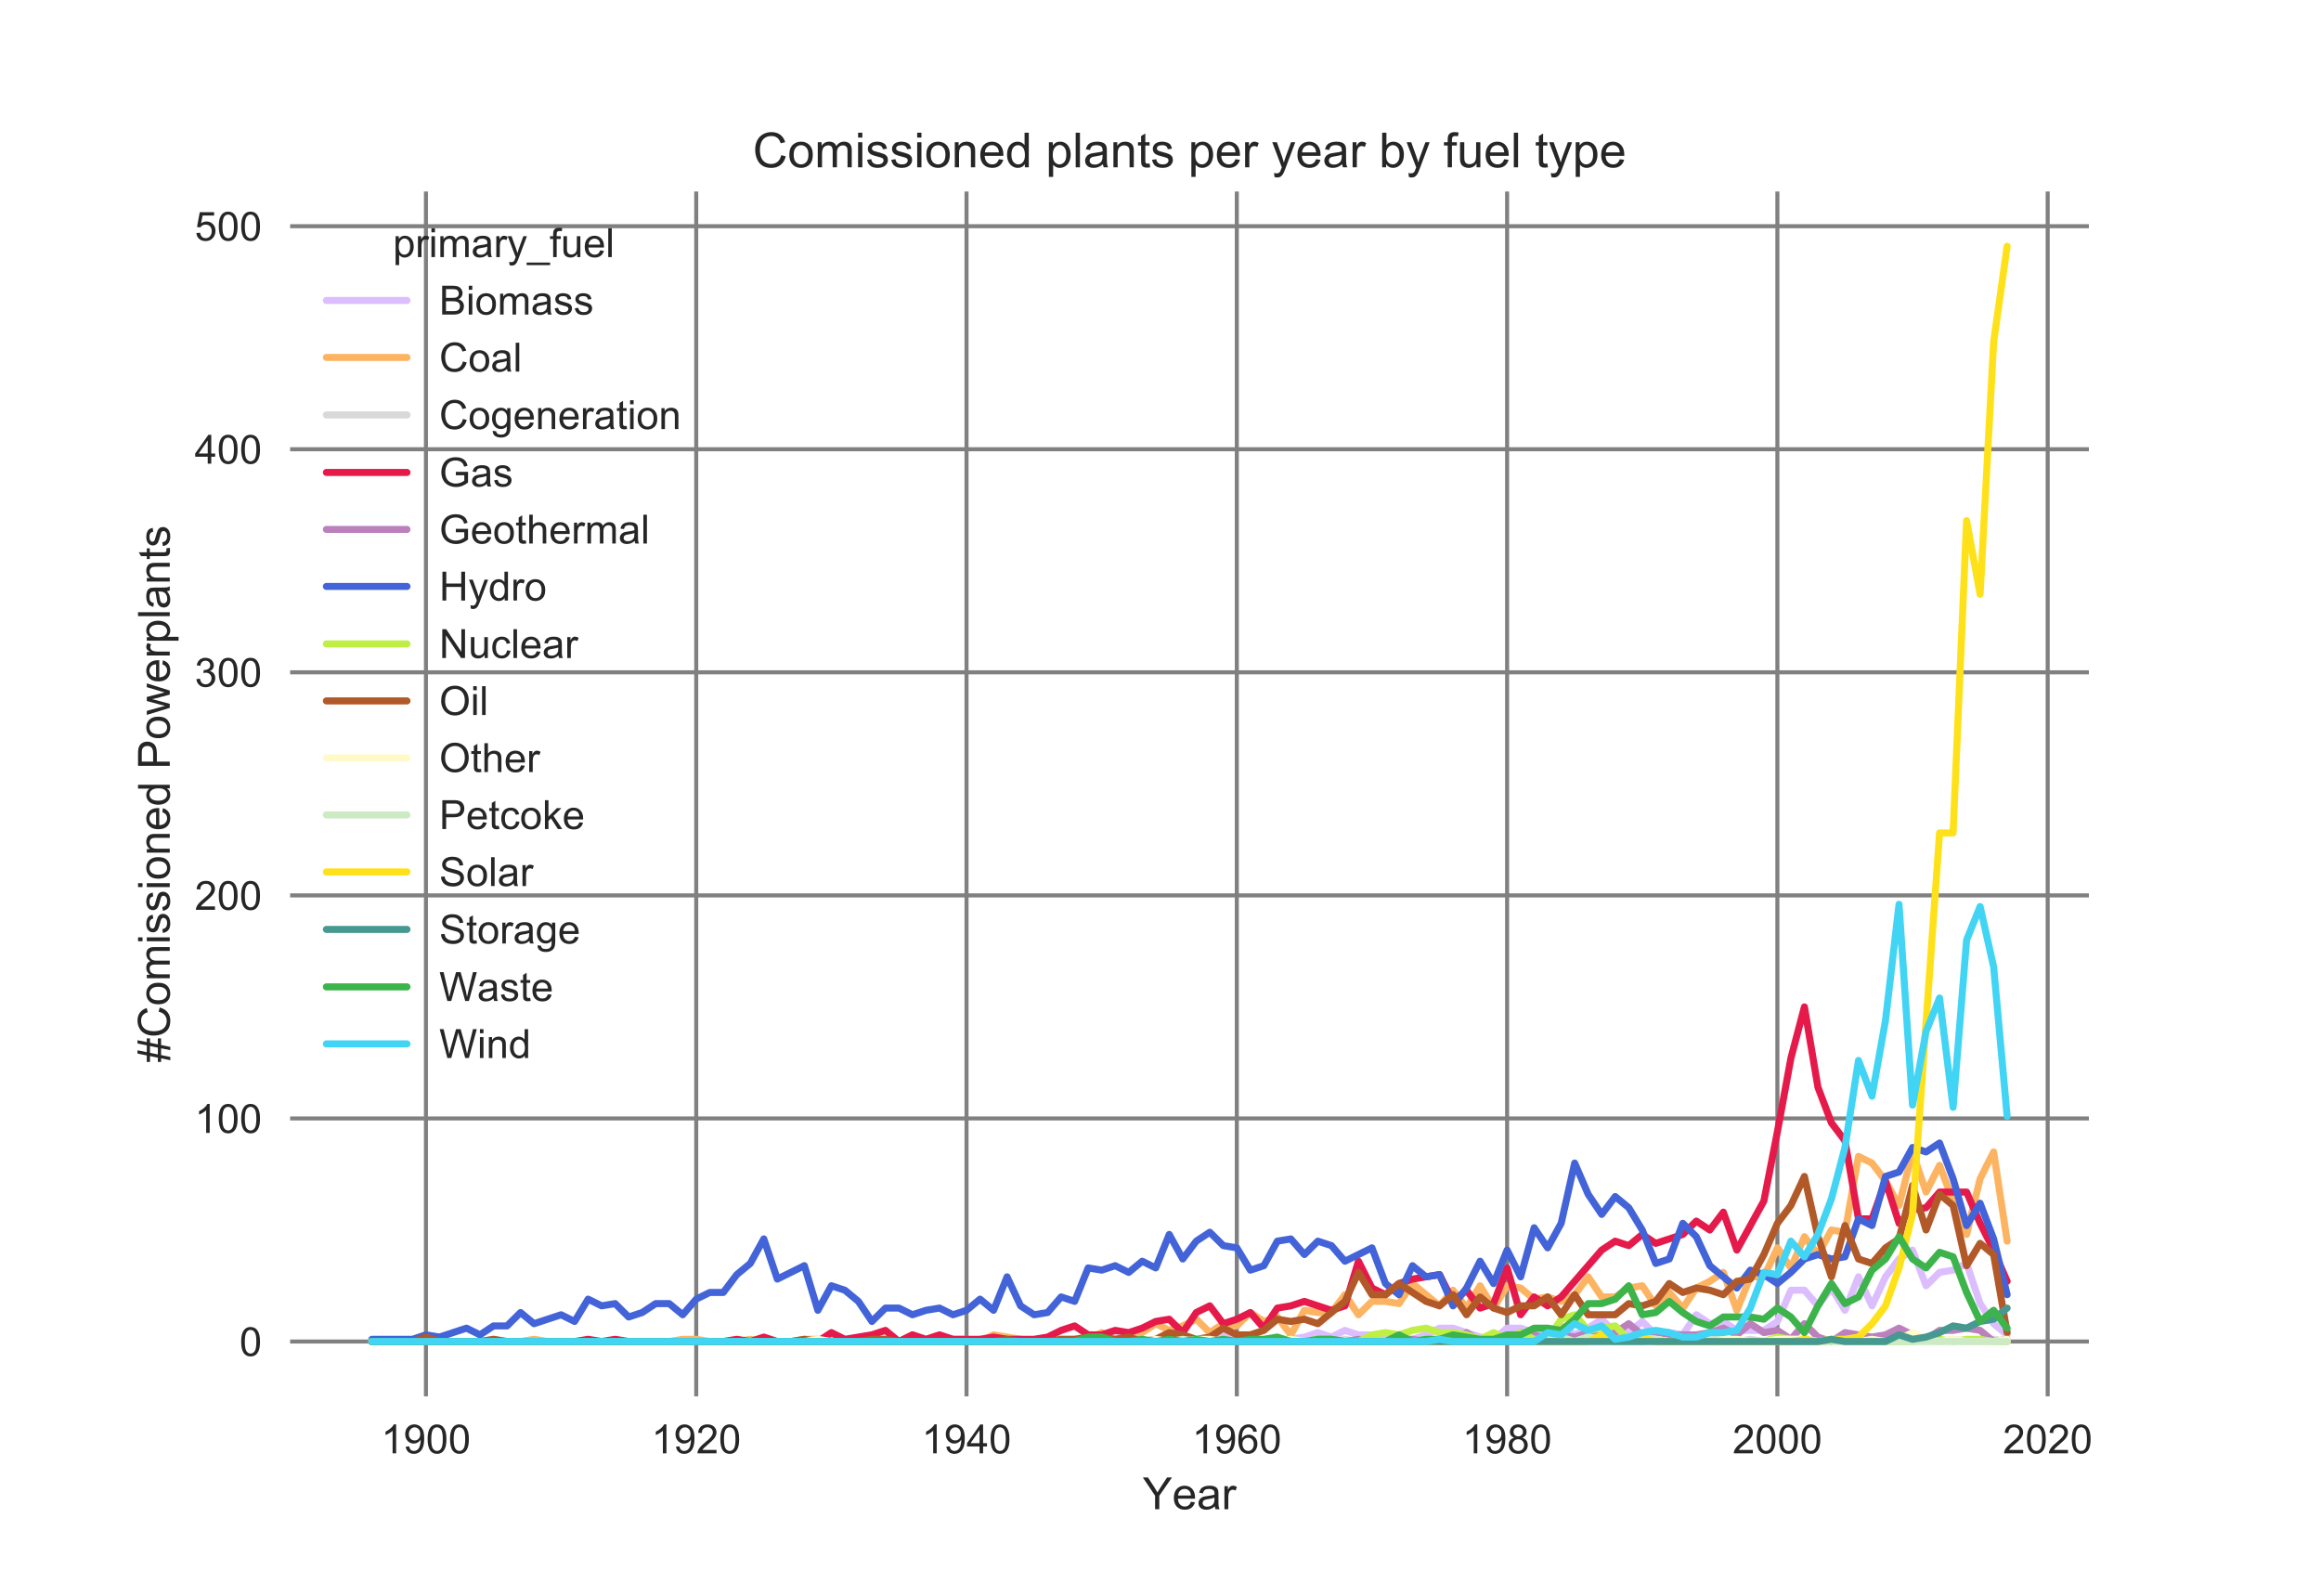 <?xml version="1.0" encoding="utf-8" standalone="no"?>
<!DOCTYPE svg PUBLIC "-//W3C//DTD SVG 1.1//EN"
  "http://www.w3.org/Graphics/SVG/1.1/DTD/svg11.dtd">
<!-- Created with matplotlib (https://matplotlib.org/) -->
<svg height="396pt" version="1.1" viewBox="0 0 576 396" width="576pt" xmlns="http://www.w3.org/2000/svg" xmlns:xlink="http://www.w3.org/1999/xlink">
 <defs>
  <style type="text/css">
*{stroke-linecap:butt;stroke-linejoin:round;}
  </style>
 </defs>
 <g id="figure_1">
  <g id="patch_1">
   <path d="M 0 396 
L 576 396 
L 576 0 
L 0 0 
z
" style="fill:#ffffff;"/>
  </g>
  <g id="axes_1">
   <g id="patch_2">
    <path d="M 72 346.5 
L 518.4 346.5 
L 518.4 47.52 
L 72 47.52 
z
" style="fill:#ffffff;"/>
   </g>
   <g id="matplotlib.axis_1">
    <g id="xtick_1">
     <g id="line2d_1">
      <path clip-path="url(#p3303910dd3)" d="M 105.706 346.5 
L 105.706 47.52 
" style="fill:none;stroke:#808080;stroke-linecap:round;"/>
     </g>
     <g id="line2d_2"/>
     <g id="text_1">
      <!-- 1900 -->
      <defs>
       <path d="M 37.25 0 
L 28.469 0 
L 28.469 56 
Q 25.297 52.984 20.141 49.953 
Q 14.984 46.922 10.891 45.406 
L 10.891 53.906 
Q 18.266 57.375 23.781 62.297 
Q 29.297 67.234 31.594 71.875 
L 37.25 71.875 
z
" id="ArialMT-49"/>
       <path d="M 5.469 16.547 
L 13.922 17.328 
Q 14.984 11.375 18.016 8.688 
Q 21.047 6 25.781 6 
Q 29.828 6 32.875 7.859 
Q 35.938 9.719 37.891 12.812 
Q 39.844 15.922 41.156 21.188 
Q 42.484 26.469 42.484 31.938 
Q 42.484 32.516 42.438 33.688 
Q 39.797 29.5 35.234 26.875 
Q 30.672 24.266 25.344 24.266 
Q 16.453 24.266 10.297 30.703 
Q 4.156 37.156 4.156 47.703 
Q 4.156 58.594 10.578 65.234 
Q 17 71.875 26.656 71.875 
Q 33.641 71.875 39.422 68.109 
Q 45.219 64.359 48.219 57.391 
Q 51.219 50.438 51.219 37.25 
Q 51.219 23.531 48.234 15.406 
Q 45.266 7.281 39.375 3.031 
Q 33.5 -1.219 25.594 -1.219 
Q 17.188 -1.219 11.859 3.438 
Q 6.547 8.109 5.469 16.547 
z
M 41.453 48.141 
Q 41.453 55.719 37.422 60.156 
Q 33.406 64.594 27.734 64.594 
Q 21.875 64.594 17.531 59.812 
Q 13.188 55.031 13.188 47.406 
Q 13.188 40.578 17.312 36.297 
Q 21.438 32.031 27.484 32.031 
Q 33.594 32.031 37.516 36.297 
Q 41.453 40.578 41.453 48.141 
z
" id="ArialMT-57"/>
       <path d="M 4.156 35.297 
Q 4.156 48 6.766 55.734 
Q 9.375 63.484 14.516 67.672 
Q 19.672 71.875 27.484 71.875 
Q 33.25 71.875 37.594 69.547 
Q 41.938 67.234 44.766 62.859 
Q 47.609 58.5 49.219 52.219 
Q 50.828 45.953 50.828 35.297 
Q 50.828 22.703 48.234 14.969 
Q 45.656 7.234 40.5 3 
Q 35.359 -1.219 27.484 -1.219 
Q 17.141 -1.219 11.234 6.203 
Q 4.156 15.141 4.156 35.297 
z
M 13.188 35.297 
Q 13.188 17.672 17.312 11.828 
Q 21.438 6 27.484 6 
Q 33.547 6 37.672 11.859 
Q 41.797 17.719 41.797 35.297 
Q 41.797 52.984 37.672 58.781 
Q 33.547 64.594 27.391 64.594 
Q 21.344 64.594 17.719 59.469 
Q 13.188 52.938 13.188 35.297 
z
" id="ArialMT-48"/>
      </defs>
      <g style="fill:#262626;" transform="translate(94.585 360.658)scale(0.1 -0.1)">
       <use xlink:href="#ArialMT-49"/>
       <use x="55.615" xlink:href="#ArialMT-57"/>
       <use x="111.23" xlink:href="#ArialMT-48"/>
       <use x="166.846" xlink:href="#ArialMT-48"/>
      </g>
     </g>
    </g>
    <g id="xtick_2">
     <g id="line2d_3">
      <path clip-path="url(#p3303910dd3)" d="M 172.784 346.5 
L 172.784 47.52 
" style="fill:none;stroke:#808080;stroke-linecap:round;"/>
     </g>
     <g id="line2d_4"/>
     <g id="text_2">
      <!-- 1920 -->
      <defs>
       <path d="M 50.344 8.453 
L 50.344 0 
L 3.031 0 
Q 2.938 3.172 4.047 6.109 
Q 5.859 10.938 9.828 15.625 
Q 13.812 20.312 21.344 26.469 
Q 33.016 36.031 37.109 41.625 
Q 41.219 47.219 41.219 52.203 
Q 41.219 57.422 37.469 61 
Q 33.734 64.594 27.734 64.594 
Q 21.391 64.594 17.578 60.781 
Q 13.766 56.984 13.719 50.25 
L 4.688 51.172 
Q 5.609 61.281 11.656 66.578 
Q 17.719 71.875 27.938 71.875 
Q 38.234 71.875 44.234 66.156 
Q 50.25 60.453 50.25 52 
Q 50.25 47.703 48.484 43.547 
Q 46.734 39.406 42.656 34.812 
Q 38.578 30.219 29.109 22.219 
Q 21.188 15.578 18.938 13.203 
Q 16.703 10.844 15.234 8.453 
z
" id="ArialMT-50"/>
      </defs>
      <g style="fill:#262626;" transform="translate(161.662 360.658)scale(0.1 -0.1)">
       <use xlink:href="#ArialMT-49"/>
       <use x="55.615" xlink:href="#ArialMT-57"/>
       <use x="111.23" xlink:href="#ArialMT-50"/>
       <use x="166.846" xlink:href="#ArialMT-48"/>
      </g>
     </g>
    </g>
    <g id="xtick_3">
     <g id="line2d_5">
      <path clip-path="url(#p3303910dd3)" d="M 239.861 346.5 
L 239.861 47.52 
" style="fill:none;stroke:#808080;stroke-linecap:round;"/>
     </g>
     <g id="line2d_6"/>
     <g id="text_3">
      <!-- 1940 -->
      <defs>
       <path d="M 32.328 0 
L 32.328 17.141 
L 1.266 17.141 
L 1.266 25.203 
L 33.938 71.578 
L 41.109 71.578 
L 41.109 25.203 
L 50.781 25.203 
L 50.781 17.141 
L 41.109 17.141 
L 41.109 0 
z
M 32.328 25.203 
L 32.328 57.469 
L 9.906 25.203 
z
" id="ArialMT-52"/>
      </defs>
      <g style="fill:#262626;" transform="translate(228.739 360.658)scale(0.1 -0.1)">
       <use xlink:href="#ArialMT-49"/>
       <use x="55.615" xlink:href="#ArialMT-57"/>
       <use x="111.23" xlink:href="#ArialMT-52"/>
       <use x="166.846" xlink:href="#ArialMT-48"/>
      </g>
     </g>
    </g>
    <g id="xtick_4">
     <g id="line2d_7">
      <path clip-path="url(#p3303910dd3)" d="M 306.939 346.5 
L 306.939 47.52 
" style="fill:none;stroke:#808080;stroke-linecap:round;"/>
     </g>
     <g id="line2d_8"/>
     <g id="text_4">
      <!-- 1960 -->
      <defs>
       <path d="M 49.75 54.047 
L 41.016 53.375 
Q 39.844 58.547 37.703 60.891 
Q 34.125 64.656 28.906 64.656 
Q 24.703 64.656 21.531 62.312 
Q 17.391 59.281 14.984 53.469 
Q 12.594 47.656 12.5 36.922 
Q 15.672 41.75 20.266 44.094 
Q 24.859 46.438 29.891 46.438 
Q 38.672 46.438 44.844 39.969 
Q 51.031 33.5 51.031 23.25 
Q 51.031 16.5 48.125 10.719 
Q 45.219 4.938 40.141 1.859 
Q 35.062 -1.219 28.609 -1.219 
Q 17.625 -1.219 10.688 6.859 
Q 3.766 14.938 3.766 33.5 
Q 3.766 54.25 11.422 63.672 
Q 18.109 71.875 29.438 71.875 
Q 37.891 71.875 43.281 67.141 
Q 48.688 62.406 49.75 54.047 
z
M 13.875 23.188 
Q 13.875 18.656 15.797 14.5 
Q 17.719 10.359 21.188 8.172 
Q 24.656 6 28.469 6 
Q 34.031 6 38.031 10.484 
Q 42.047 14.984 42.047 22.703 
Q 42.047 30.125 38.078 34.391 
Q 34.125 38.672 28.125 38.672 
Q 22.172 38.672 18.016 34.391 
Q 13.875 30.125 13.875 23.188 
z
" id="ArialMT-54"/>
      </defs>
      <g style="fill:#262626;" transform="translate(295.817 360.658)scale(0.1 -0.1)">
       <use xlink:href="#ArialMT-49"/>
       <use x="55.615" xlink:href="#ArialMT-57"/>
       <use x="111.23" xlink:href="#ArialMT-54"/>
       <use x="166.846" xlink:href="#ArialMT-48"/>
      </g>
     </g>
    </g>
    <g id="xtick_5">
     <g id="line2d_9">
      <path clip-path="url(#p3303910dd3)" d="M 374.016 346.5 
L 374.016 47.52 
" style="fill:none;stroke:#808080;stroke-linecap:round;"/>
     </g>
     <g id="line2d_10"/>
     <g id="text_5">
      <!-- 1980 -->
      <defs>
       <path d="M 17.672 38.812 
Q 12.203 40.828 9.562 44.531 
Q 6.938 48.25 6.938 53.422 
Q 6.938 61.234 12.547 66.547 
Q 18.172 71.875 27.484 71.875 
Q 36.859 71.875 42.578 66.422 
Q 48.297 60.984 48.297 53.172 
Q 48.297 48.188 45.672 44.5 
Q 43.062 40.828 37.75 38.812 
Q 44.344 36.672 47.781 31.875 
Q 51.219 27.094 51.219 20.453 
Q 51.219 11.281 44.719 5.031 
Q 38.234 -1.219 27.641 -1.219 
Q 17.047 -1.219 10.547 5.047 
Q 4.047 11.328 4.047 20.703 
Q 4.047 27.688 7.594 32.391 
Q 11.141 37.109 17.672 38.812 
z
M 15.922 53.719 
Q 15.922 48.641 19.188 45.406 
Q 22.469 42.188 27.688 42.188 
Q 32.766 42.188 36.016 45.375 
Q 39.266 48.578 39.266 53.219 
Q 39.266 58.062 35.906 61.359 
Q 32.562 64.656 27.594 64.656 
Q 22.562 64.656 19.234 61.422 
Q 15.922 58.203 15.922 53.719 
z
M 13.094 20.656 
Q 13.094 16.891 14.875 13.375 
Q 16.656 9.859 20.172 7.922 
Q 23.688 6 27.734 6 
Q 34.031 6 38.125 10.047 
Q 42.234 14.109 42.234 20.359 
Q 42.234 26.703 38.016 30.859 
Q 33.797 35.016 27.438 35.016 
Q 21.234 35.016 17.156 30.906 
Q 13.094 26.812 13.094 20.656 
z
" id="ArialMT-56"/>
      </defs>
      <g style="fill:#262626;" transform="translate(362.894 360.658)scale(0.1 -0.1)">
       <use xlink:href="#ArialMT-49"/>
       <use x="55.615" xlink:href="#ArialMT-57"/>
       <use x="111.23" xlink:href="#ArialMT-56"/>
       <use x="166.846" xlink:href="#ArialMT-48"/>
      </g>
     </g>
    </g>
    <g id="xtick_6">
     <g id="line2d_11">
      <path clip-path="url(#p3303910dd3)" d="M 441.093 346.5 
L 441.093 47.52 
" style="fill:none;stroke:#808080;stroke-linecap:round;"/>
     </g>
     <g id="line2d_12"/>
     <g id="text_6">
      <!-- 2000 -->
      <g style="fill:#262626;" transform="translate(429.971 360.658)scale(0.1 -0.1)">
       <use xlink:href="#ArialMT-50"/>
       <use x="55.615" xlink:href="#ArialMT-48"/>
       <use x="111.23" xlink:href="#ArialMT-48"/>
       <use x="166.846" xlink:href="#ArialMT-48"/>
      </g>
     </g>
    </g>
    <g id="xtick_7">
     <g id="line2d_13">
      <path clip-path="url(#p3303910dd3)" d="M 508.171 346.5 
L 508.171 47.52 
" style="fill:none;stroke:#808080;stroke-linecap:round;"/>
     </g>
     <g id="line2d_14"/>
     <g id="text_7">
      <!-- 2020 -->
      <g style="fill:#262626;" transform="translate(497.049 360.658)scale(0.1 -0.1)">
       <use xlink:href="#ArialMT-50"/>
       <use x="55.615" xlink:href="#ArialMT-48"/>
       <use x="111.23" xlink:href="#ArialMT-50"/>
       <use x="166.846" xlink:href="#ArialMT-48"/>
      </g>
     </g>
    </g>
    <g id="text_8">
     <!-- Year -->
     <defs>
      <path d="M 27.875 0 
L 27.875 30.328 
L 0.297 71.578 
L 11.812 71.578 
L 25.922 50 
Q 29.828 43.953 33.203 37.891 
Q 36.422 43.5 41.016 50.531 
L 54.891 71.578 
L 65.922 71.578 
L 37.359 30.328 
L 37.359 0 
z
" id="ArialMT-89"/>
      <path d="M 42.094 16.703 
L 51.172 15.578 
Q 49.031 7.625 43.219 3.219 
Q 37.406 -1.172 28.375 -1.172 
Q 17 -1.172 10.328 5.828 
Q 3.656 12.844 3.656 25.484 
Q 3.656 38.578 10.391 45.797 
Q 17.141 53.031 27.875 53.031 
Q 38.281 53.031 44.875 45.953 
Q 51.469 38.875 51.469 26.031 
Q 51.469 25.25 51.422 23.688 
L 12.75 23.688 
Q 13.234 15.141 17.578 10.594 
Q 21.922 6.062 28.422 6.062 
Q 33.25 6.062 36.672 8.594 
Q 40.094 11.141 42.094 16.703 
z
M 13.234 30.906 
L 42.188 30.906 
Q 41.609 37.453 38.875 40.719 
Q 34.672 45.797 27.984 45.797 
Q 21.922 45.797 17.797 41.75 
Q 13.672 37.703 13.234 30.906 
z
" id="ArialMT-101"/>
      <path d="M 40.438 6.391 
Q 35.547 2.25 31.031 0.531 
Q 26.516 -1.172 21.344 -1.172 
Q 12.797 -1.172 8.203 3 
Q 3.609 7.172 3.609 13.672 
Q 3.609 17.484 5.344 20.625 
Q 7.078 23.781 9.891 25.688 
Q 12.703 27.594 16.219 28.562 
Q 18.797 29.25 24.031 29.891 
Q 34.672 31.156 39.703 32.906 
Q 39.75 34.719 39.75 35.203 
Q 39.75 40.578 37.25 42.781 
Q 33.891 45.75 27.25 45.75 
Q 21.047 45.75 18.094 43.578 
Q 15.141 41.406 13.719 35.891 
L 5.125 37.062 
Q 6.297 42.578 8.984 45.969 
Q 11.672 49.359 16.75 51.188 
Q 21.828 53.031 28.516 53.031 
Q 35.156 53.031 39.297 51.469 
Q 43.453 49.906 45.406 47.531 
Q 47.359 45.172 48.141 41.547 
Q 48.578 39.312 48.578 33.453 
L 48.578 21.734 
Q 48.578 9.469 49.141 6.219 
Q 49.703 2.984 51.375 0 
L 42.188 0 
Q 40.828 2.734 40.438 6.391 
z
M 39.703 26.031 
Q 34.906 24.078 25.344 22.703 
Q 19.922 21.922 17.672 20.938 
Q 15.438 19.969 14.203 18.094 
Q 12.984 16.219 12.984 13.922 
Q 12.984 10.406 15.641 8.062 
Q 18.312 5.719 23.438 5.719 
Q 28.516 5.719 32.469 7.938 
Q 36.422 10.156 38.281 14.016 
Q 39.703 17 39.703 22.797 
z
" id="ArialMT-97"/>
      <path d="M 6.5 0 
L 6.5 51.859 
L 14.406 51.859 
L 14.406 44 
Q 17.438 49.516 20 51.266 
Q 22.562 53.031 25.641 53.031 
Q 30.078 53.031 34.672 50.203 
L 31.641 42.047 
Q 28.422 43.953 25.203 43.953 
Q 22.312 43.953 20.016 42.219 
Q 17.719 40.484 16.75 37.406 
Q 15.281 32.719 15.281 27.156 
L 15.281 0 
z
" id="ArialMT-114"/>
     </defs>
     <g style="fill:#262626;" transform="translate(283.591 374.519)scale(0.11 -0.11)">
      <use xlink:href="#ArialMT-89"/>
      <use x="66.559" xlink:href="#ArialMT-101"/>
      <use x="122.174" xlink:href="#ArialMT-97"/>
      <use x="177.789" xlink:href="#ArialMT-114"/>
     </g>
    </g>
   </g>
   <g id="matplotlib.axis_2">
    <g id="ytick_1">
     <g id="line2d_15">
      <path clip-path="url(#p3303910dd3)" d="M 72 332.91 
L 518.4 332.91 
" style="fill:none;stroke:#808080;stroke-linecap:round;"/>
     </g>
     <g id="line2d_16"/>
     <g id="text_9">
      <!-- 0 -->
      <g style="fill:#262626;" transform="translate(59.439 336.489)scale(0.1 -0.1)">
       <use xlink:href="#ArialMT-48"/>
      </g>
     </g>
    </g>
    <g id="ytick_2">
     <g id="line2d_17">
      <path clip-path="url(#p3303910dd3)" d="M 72 277.554 
L 518.4 277.554 
" style="fill:none;stroke:#808080;stroke-linecap:round;"/>
     </g>
     <g id="line2d_18"/>
     <g id="text_10">
      <!-- 100 -->
      <g style="fill:#262626;" transform="translate(48.317 281.132)scale(0.1 -0.1)">
       <use xlink:href="#ArialMT-49"/>
       <use x="55.615" xlink:href="#ArialMT-48"/>
       <use x="111.23" xlink:href="#ArialMT-48"/>
      </g>
     </g>
    </g>
    <g id="ytick_3">
     <g id="line2d_19">
      <path clip-path="url(#p3303910dd3)" d="M 72 222.197 
L 518.4 222.197 
" style="fill:none;stroke:#808080;stroke-linecap:round;"/>
     </g>
     <g id="line2d_20"/>
     <g id="text_11">
      <!-- 200 -->
      <g style="fill:#262626;" transform="translate(48.317 225.776)scale(0.1 -0.1)">
       <use xlink:href="#ArialMT-50"/>
       <use x="55.615" xlink:href="#ArialMT-48"/>
       <use x="111.23" xlink:href="#ArialMT-48"/>
      </g>
     </g>
    </g>
    <g id="ytick_4">
     <g id="line2d_21">
      <path clip-path="url(#p3303910dd3)" d="M 72 166.841 
L 518.4 166.841 
" style="fill:none;stroke:#808080;stroke-linecap:round;"/>
     </g>
     <g id="line2d_22"/>
     <g id="text_12">
      <!-- 300 -->
      <defs>
       <path d="M 4.203 18.891 
L 12.984 20.062 
Q 14.5 12.594 18.141 9.297 
Q 21.781 6 27 6 
Q 33.203 6 37.469 10.297 
Q 41.75 14.594 41.75 20.953 
Q 41.75 27 37.797 30.922 
Q 33.844 34.859 27.734 34.859 
Q 25.25 34.859 21.531 33.891 
L 22.516 41.609 
Q 23.391 41.5 23.922 41.5 
Q 29.547 41.5 34.031 44.422 
Q 38.531 47.359 38.531 53.469 
Q 38.531 58.297 35.25 61.469 
Q 31.984 64.656 26.812 64.656 
Q 21.688 64.656 18.266 61.422 
Q 14.844 58.203 13.875 51.766 
L 5.078 53.328 
Q 6.688 62.156 12.391 67.016 
Q 18.109 71.875 26.609 71.875 
Q 32.469 71.875 37.391 69.359 
Q 42.328 66.844 44.938 62.5 
Q 47.562 58.156 47.562 53.266 
Q 47.562 48.641 45.062 44.828 
Q 42.578 41.016 37.703 38.766 
Q 44.047 37.312 47.562 32.688 
Q 51.078 28.078 51.078 21.141 
Q 51.078 11.766 44.234 5.25 
Q 37.406 -1.266 26.953 -1.266 
Q 17.531 -1.266 11.297 4.344 
Q 5.078 9.969 4.203 18.891 
z
" id="ArialMT-51"/>
      </defs>
      <g style="fill:#262626;" transform="translate(48.317 170.42)scale(0.1 -0.1)">
       <use xlink:href="#ArialMT-51"/>
       <use x="55.615" xlink:href="#ArialMT-48"/>
       <use x="111.23" xlink:href="#ArialMT-48"/>
      </g>
     </g>
    </g>
    <g id="ytick_5">
     <g id="line2d_23">
      <path clip-path="url(#p3303910dd3)" d="M 72 111.484 
L 518.4 111.484 
" style="fill:none;stroke:#808080;stroke-linecap:round;"/>
     </g>
     <g id="line2d_24"/>
     <g id="text_13">
      <!-- 400 -->
      <g style="fill:#262626;" transform="translate(48.317 115.063)scale(0.1 -0.1)">
       <use xlink:href="#ArialMT-52"/>
       <use x="55.615" xlink:href="#ArialMT-48"/>
       <use x="111.23" xlink:href="#ArialMT-48"/>
      </g>
     </g>
    </g>
    <g id="ytick_6">
     <g id="line2d_25">
      <path clip-path="url(#p3303910dd3)" d="M 72 56.128 
L 518.4 56.128 
" style="fill:none;stroke:#808080;stroke-linecap:round;"/>
     </g>
     <g id="line2d_26"/>
     <g id="text_14">
      <!-- 500 -->
      <defs>
       <path d="M 4.156 18.75 
L 13.375 19.531 
Q 14.406 12.797 18.141 9.391 
Q 21.875 6 27.156 6 
Q 33.5 6 37.891 10.781 
Q 42.281 15.578 42.281 23.484 
Q 42.281 31 38.062 35.344 
Q 33.844 39.703 27 39.703 
Q 22.75 39.703 19.328 37.766 
Q 15.922 35.844 13.969 32.766 
L 5.719 33.844 
L 12.641 70.609 
L 48.25 70.609 
L 48.25 62.203 
L 19.672 62.203 
L 15.828 42.969 
Q 22.266 47.469 29.344 47.469 
Q 38.719 47.469 45.156 40.969 
Q 51.609 34.469 51.609 24.266 
Q 51.609 14.547 45.953 7.469 
Q 39.062 -1.219 27.156 -1.219 
Q 17.391 -1.219 11.203 4.25 
Q 5.031 9.719 4.156 18.75 
z
" id="ArialMT-53"/>
      </defs>
      <g style="fill:#262626;" transform="translate(48.317 59.707)scale(0.1 -0.1)">
       <use xlink:href="#ArialMT-53"/>
       <use x="55.615" xlink:href="#ArialMT-48"/>
       <use x="111.23" xlink:href="#ArialMT-48"/>
      </g>
     </g>
    </g>
    <g id="text_15">
     <!-- #Comissioned Powerplants -->
     <defs>
      <path d="M 5.031 -1.219 
L 9.281 19.578 
L 1.031 19.578 
L 1.031 26.859 
L 10.75 26.859 
L 14.359 44.578 
L 1.031 44.578 
L 1.031 51.859 
L 15.828 51.859 
L 20.062 72.797 
L 27.391 72.797 
L 23.141 51.859 
L 38.531 51.859 
L 42.781 72.797 
L 50.141 72.797 
L 45.906 51.859 
L 54.344 51.859 
L 54.344 44.578 
L 44.438 44.578 
L 40.766 26.859 
L 54.344 26.859 
L 54.344 19.578 
L 39.312 19.578 
L 35.062 -1.219 
L 27.734 -1.219 
L 31.938 19.578 
L 16.609 19.578 
L 12.359 -1.219 
z
M 18.062 26.859 
L 33.406 26.859 
L 37.062 44.578 
L 21.688 44.578 
z
" id="ArialMT-35"/>
      <path d="M 58.797 25.094 
L 68.266 22.703 
Q 65.281 11.031 57.547 4.906 
Q 49.812 -1.219 38.625 -1.219 
Q 27.047 -1.219 19.797 3.484 
Q 12.547 8.203 8.766 17.141 
Q 4.984 26.078 4.984 36.328 
Q 4.984 47.516 9.25 55.828 
Q 13.531 64.156 21.406 68.469 
Q 29.297 72.797 38.766 72.797 
Q 49.516 72.797 56.828 67.328 
Q 64.156 61.859 67.047 51.953 
L 57.719 49.75 
Q 55.219 57.562 50.484 61.125 
Q 45.75 64.703 38.578 64.703 
Q 30.328 64.703 24.781 60.734 
Q 19.234 56.781 16.984 50.109 
Q 14.75 43.453 14.75 36.375 
Q 14.75 27.25 17.406 20.438 
Q 20.062 13.625 25.672 10.25 
Q 31.297 6.891 37.844 6.891 
Q 45.797 6.891 51.312 11.469 
Q 56.844 16.062 58.797 25.094 
z
" id="ArialMT-67"/>
      <path d="M 3.328 25.922 
Q 3.328 40.328 11.328 47.266 
Q 18.016 53.031 27.641 53.031 
Q 38.328 53.031 45.109 46.016 
Q 51.906 39.016 51.906 26.656 
Q 51.906 16.656 48.906 10.906 
Q 45.906 5.172 40.156 2 
Q 34.422 -1.172 27.641 -1.172 
Q 16.75 -1.172 10.031 5.812 
Q 3.328 12.797 3.328 25.922 
z
M 12.359 25.922 
Q 12.359 15.969 16.703 11.016 
Q 21.047 6.062 27.641 6.062 
Q 34.188 6.062 38.531 11.031 
Q 42.875 16.016 42.875 26.219 
Q 42.875 35.844 38.5 40.797 
Q 34.125 45.75 27.641 45.75 
Q 21.047 45.75 16.703 40.812 
Q 12.359 35.891 12.359 25.922 
z
" id="ArialMT-111"/>
      <path d="M 6.594 0 
L 6.594 51.859 
L 14.453 51.859 
L 14.453 44.578 
Q 16.891 48.391 20.938 50.703 
Q 25 53.031 30.172 53.031 
Q 35.938 53.031 39.625 50.641 
Q 43.312 48.25 44.828 43.953 
Q 50.984 53.031 60.844 53.031 
Q 68.562 53.031 72.703 48.75 
Q 76.859 44.484 76.859 35.594 
L 76.859 0 
L 68.109 0 
L 68.109 32.672 
Q 68.109 37.938 67.25 40.25 
Q 66.406 42.578 64.156 43.984 
Q 61.922 45.406 58.891 45.406 
Q 53.422 45.406 49.797 41.766 
Q 46.188 38.141 46.188 30.125 
L 46.188 0 
L 37.406 0 
L 37.406 33.688 
Q 37.406 39.547 35.25 42.469 
Q 33.109 45.406 28.219 45.406 
Q 24.516 45.406 21.359 43.453 
Q 18.219 41.5 16.797 37.734 
Q 15.375 33.984 15.375 26.906 
L 15.375 0 
z
" id="ArialMT-109"/>
      <path d="M 6.641 61.469 
L 6.641 71.578 
L 15.438 71.578 
L 15.438 61.469 
z
M 6.641 0 
L 6.641 51.859 
L 15.438 51.859 
L 15.438 0 
z
" id="ArialMT-105"/>
      <path d="M 3.078 15.484 
L 11.766 16.844 
Q 12.5 11.625 15.844 8.844 
Q 19.188 6.062 25.203 6.062 
Q 31.25 6.062 34.172 8.516 
Q 37.109 10.984 37.109 14.312 
Q 37.109 17.281 34.516 19 
Q 32.719 20.172 25.531 21.969 
Q 15.875 24.422 12.141 26.203 
Q 8.406 27.984 6.469 31.125 
Q 4.547 34.281 4.547 38.094 
Q 4.547 41.547 6.125 44.5 
Q 7.719 47.469 10.453 49.422 
Q 12.5 50.922 16.031 51.969 
Q 19.578 53.031 23.641 53.031 
Q 29.734 53.031 34.344 51.266 
Q 38.969 49.516 41.156 46.5 
Q 43.359 43.5 44.188 38.484 
L 35.594 37.312 
Q 35.016 41.312 32.203 43.547 
Q 29.391 45.797 24.266 45.797 
Q 18.219 45.797 15.625 43.797 
Q 13.031 41.797 13.031 39.109 
Q 13.031 37.406 14.109 36.031 
Q 15.188 34.625 17.484 33.688 
Q 18.797 33.203 25.25 31.453 
Q 34.578 28.953 38.25 27.359 
Q 41.938 25.781 44.031 22.75 
Q 46.141 19.734 46.141 15.234 
Q 46.141 10.844 43.578 6.953 
Q 41.016 3.078 36.172 0.953 
Q 31.344 -1.172 25.25 -1.172 
Q 15.141 -1.172 9.844 3.031 
Q 4.547 7.234 3.078 15.484 
z
" id="ArialMT-115"/>
      <path d="M 6.594 0 
L 6.594 51.859 
L 14.5 51.859 
L 14.5 44.484 
Q 20.219 53.031 31 53.031 
Q 35.688 53.031 39.625 51.344 
Q 43.562 49.656 45.516 46.922 
Q 47.469 44.188 48.25 40.438 
Q 48.734 37.984 48.734 31.891 
L 48.734 0 
L 39.938 0 
L 39.938 31.547 
Q 39.938 36.922 38.906 39.578 
Q 37.891 42.234 35.281 43.812 
Q 32.672 45.406 29.156 45.406 
Q 23.531 45.406 19.453 41.844 
Q 15.375 38.281 15.375 28.328 
L 15.375 0 
z
" id="ArialMT-110"/>
      <path d="M 40.234 0 
L 40.234 6.547 
Q 35.297 -1.172 25.734 -1.172 
Q 19.531 -1.172 14.328 2.25 
Q 9.125 5.672 6.266 11.797 
Q 3.422 17.922 3.422 25.875 
Q 3.422 33.641 6 39.969 
Q 8.594 46.297 13.766 49.656 
Q 18.953 53.031 25.344 53.031 
Q 30.031 53.031 33.688 51.047 
Q 37.359 49.078 39.656 45.906 
L 39.656 71.578 
L 48.391 71.578 
L 48.391 0 
z
M 12.453 25.875 
Q 12.453 15.922 16.641 10.984 
Q 20.844 6.062 26.562 6.062 
Q 32.328 6.062 36.344 10.766 
Q 40.375 15.484 40.375 25.141 
Q 40.375 35.797 36.266 40.766 
Q 32.172 45.75 26.172 45.75 
Q 20.312 45.75 16.375 40.969 
Q 12.453 36.188 12.453 25.875 
z
" id="ArialMT-100"/>
      <path id="ArialMT-32"/>
      <path d="M 7.719 0 
L 7.719 71.578 
L 34.719 71.578 
Q 41.844 71.578 45.609 70.906 
Q 50.875 70.016 54.438 67.547 
Q 58.016 65.094 60.188 60.641 
Q 62.359 56.203 62.359 50.875 
Q 62.359 41.75 56.547 35.422 
Q 50.734 29.109 35.547 29.109 
L 17.188 29.109 
L 17.188 0 
z
M 17.188 37.547 
L 35.688 37.547 
Q 44.875 37.547 48.734 40.969 
Q 52.594 44.391 52.594 50.594 
Q 52.594 55.078 50.312 58.266 
Q 48.047 61.469 44.344 62.5 
Q 41.938 63.141 35.5 63.141 
L 17.188 63.141 
z
" id="ArialMT-80"/>
      <path d="M 16.156 0 
L 0.297 51.859 
L 9.375 51.859 
L 17.625 21.922 
L 20.703 10.797 
Q 20.906 11.625 23.391 21.484 
L 31.641 51.859 
L 40.672 51.859 
L 48.438 21.781 
L 51.031 11.859 
L 54 21.875 
L 62.891 51.859 
L 71.438 51.859 
L 55.219 0 
L 46.094 0 
L 37.844 31.062 
L 35.844 39.891 
L 25.344 0 
z
" id="ArialMT-119"/>
      <path d="M 6.594 -19.875 
L 6.594 51.859 
L 14.594 51.859 
L 14.594 45.125 
Q 17.438 49.078 21 51.047 
Q 24.562 53.031 29.641 53.031 
Q 36.281 53.031 41.359 49.609 
Q 46.438 46.188 49.016 39.953 
Q 51.609 33.734 51.609 26.312 
Q 51.609 18.359 48.75 11.984 
Q 45.906 5.609 40.453 2.219 
Q 35.016 -1.172 29 -1.172 
Q 24.609 -1.172 21.109 0.688 
Q 17.625 2.547 15.375 5.375 
L 15.375 -19.875 
z
M 14.547 25.641 
Q 14.547 15.625 18.594 10.844 
Q 22.656 6.062 28.422 6.062 
Q 34.281 6.062 38.453 11.016 
Q 42.625 15.969 42.625 26.375 
Q 42.625 36.281 38.547 41.203 
Q 34.469 46.141 28.812 46.141 
Q 23.188 46.141 18.859 40.891 
Q 14.547 35.641 14.547 25.641 
z
" id="ArialMT-112"/>
      <path d="M 6.391 0 
L 6.391 71.578 
L 15.188 71.578 
L 15.188 0 
z
" id="ArialMT-108"/>
      <path d="M 25.781 7.859 
L 27.047 0.094 
Q 23.344 -0.688 20.406 -0.688 
Q 15.625 -0.688 12.984 0.828 
Q 10.359 2.344 9.281 4.812 
Q 8.203 7.281 8.203 15.188 
L 8.203 45.016 
L 1.766 45.016 
L 1.766 51.859 
L 8.203 51.859 
L 8.203 64.703 
L 16.938 69.969 
L 16.938 51.859 
L 25.781 51.859 
L 25.781 45.016 
L 16.938 45.016 
L 16.938 14.703 
Q 16.938 10.938 17.406 9.859 
Q 17.875 8.797 18.922 8.156 
Q 19.969 7.516 21.922 7.516 
Q 23.391 7.516 25.781 7.859 
z
" id="ArialMT-116"/>
     </defs>
     <g style="fill:#262626;" transform="translate(42.131 263.651)rotate(-90)scale(0.11 -0.11)">
      <use xlink:href="#ArialMT-35"/>
      <use x="55.615" xlink:href="#ArialMT-67"/>
      <use x="127.832" xlink:href="#ArialMT-111"/>
      <use x="183.447" xlink:href="#ArialMT-109"/>
      <use x="266.748" xlink:href="#ArialMT-105"/>
      <use x="288.965" xlink:href="#ArialMT-115"/>
      <use x="338.965" xlink:href="#ArialMT-115"/>
      <use x="388.965" xlink:href="#ArialMT-105"/>
      <use x="411.182" xlink:href="#ArialMT-111"/>
      <use x="466.797" xlink:href="#ArialMT-110"/>
      <use x="522.412" xlink:href="#ArialMT-101"/>
      <use x="578.027" xlink:href="#ArialMT-100"/>
      <use x="633.643" xlink:href="#ArialMT-32"/>
      <use x="661.426" xlink:href="#ArialMT-80"/>
      <use x="728.125" xlink:href="#ArialMT-111"/>
      <use x="783.74" xlink:href="#ArialMT-119"/>
      <use x="855.957" xlink:href="#ArialMT-101"/>
      <use x="911.572" xlink:href="#ArialMT-114"/>
      <use x="944.873" xlink:href="#ArialMT-112"/>
      <use x="1000.488" xlink:href="#ArialMT-108"/>
      <use x="1022.705" xlink:href="#ArialMT-97"/>
      <use x="1078.32" xlink:href="#ArialMT-110"/>
      <use x="1133.936" xlink:href="#ArialMT-116"/>
      <use x="1161.719" xlink:href="#ArialMT-115"/>
     </g>
    </g>
   </g>
   <g id="line2d_27">
    <path clip-path="url(#p3303910dd3)" d="M 92.291 332.91 
L 102.353 332.91 
L 105.706 332.91 
L 109.06 332.91 
L 112.414 332.91 
L 115.768 332.91 
L 119.122 332.91 
L 122.476 332.356 
L 125.83 332.91 
L 129.183 332.91 
L 132.537 332.91 
L 135.891 332.91 
L 139.245 332.91 
L 142.599 332.91 
L 145.953 332.91 
L 149.307 332.91 
L 152.661 332.91 
L 156.014 332.91 
L 159.368 332.91 
L 162.722 332.91 
L 166.076 332.91 
L 169.43 332.91 
L 172.784 332.91 
L 176.138 332.91 
L 179.492 332.91 
L 182.845 332.91 
L 186.199 332.91 
L 189.553 332.91 
L 192.907 332.91 
L 196.261 332.91 
L 199.615 332.91 
L 202.969 332.91 
L 206.322 332.91 
L 209.676 332.91 
L 213.03 332.91 
L 216.384 332.91 
L 219.738 332.91 
L 223.092 332.91 
L 226.446 332.91 
L 229.8 332.91 
L 233.153 332.91 
L 236.507 332.91 
L 239.861 332.91 
L 243.215 332.356 
L 246.569 332.91 
L 249.923 332.91 
L 253.277 332.91 
L 256.631 332.91 
L 259.984 332.91 
L 263.338 332.91 
L 266.692 332.91 
L 270.046 332.91 
L 273.4 332.91 
L 276.754 332.91 
L 280.108 332.91 
L 283.461 332.91 
L 286.815 332.356 
L 290.169 332.356 
L 293.523 332.91 
L 296.877 332.91 
L 300.231 332.91 
L 303.585 331.249 
L 306.939 332.356 
L 310.292 332.91 
L 313.646 332.91 
L 317 332.356 
L 320.354 332.356 
L 323.708 331.803 
L 327.062 330.696 
L 330.416 331.803 
L 333.769 330.142 
L 337.123 331.249 
L 340.477 331.249 
L 343.831 331.803 
L 347.185 331.803 
L 350.539 332.356 
L 353.893 331.249 
L 357.247 329.589 
L 360.6 329.589 
L 363.954 330.696 
L 367.308 331.803 
L 370.662 332.356 
L 374.016 329.589 
L 377.37 329.589 
L 380.724 330.696 
L 384.078 330.696 
L 387.431 329.035 
L 390.785 331.249 
L 394.139 329.589 
L 397.493 327.374 
L 400.847 330.696 
L 404.201 330.696 
L 407.555 327.928 
L 410.908 331.249 
L 414.262 330.696 
L 417.616 331.249 
L 420.97 326.267 
L 424.324 328.481 
L 427.678 327.928 
L 431.032 330.142 
L 434.386 330.142 
L 437.739 330.142 
L 441.093 327.928 
L 444.447 320.178 
L 447.801 320.178 
L 451.155 324.053 
L 454.509 319.624 
L 457.863 325.16 
L 461.217 316.857 
L 464.57 324.053 
L 467.924 316.857 
L 471.278 312.428 
L 474.632 310.214 
L 477.986 319.071 
L 481.34 315.75 
L 484.694 315.196 
L 488.047 313.535 
L 491.401 323.499 
L 494.755 328.481 
L 498.109 331.249 
" style="fill:none;stroke:#dcbeff;stroke-linecap:round;stroke-width:1.75;"/>
   </g>
   <g id="line2d_28">
    <path clip-path="url(#p3303910dd3)" d="M 92.291 332.91 
L 102.353 332.91 
L 105.706 332.91 
L 109.06 332.91 
L 112.414 332.91 
L 115.768 332.91 
L 119.122 332.91 
L 122.476 332.91 
L 125.83 332.91 
L 129.183 332.91 
L 132.537 332.356 
L 135.891 332.91 
L 139.245 332.91 
L 142.599 332.91 
L 145.953 332.91 
L 149.307 332.91 
L 152.661 332.91 
L 156.014 332.91 
L 159.368 332.91 
L 162.722 332.91 
L 166.076 332.91 
L 169.43 332.356 
L 172.784 332.356 
L 176.138 332.91 
L 179.492 332.91 
L 182.845 332.91 
L 186.199 332.356 
L 189.553 332.91 
L 192.907 332.91 
L 196.261 332.91 
L 199.615 332.356 
L 202.969 332.356 
L 206.322 332.356 
L 209.676 332.91 
L 213.03 332.356 
L 216.384 332.91 
L 219.738 332.356 
L 223.092 332.91 
L 226.446 331.249 
L 229.8 332.91 
L 233.153 332.91 
L 236.507 332.356 
L 239.861 332.356 
L 243.215 332.91 
L 246.569 331.249 
L 249.923 331.803 
L 253.277 332.356 
L 256.631 332.91 
L 259.984 332.91 
L 263.338 332.356 
L 266.692 332.356 
L 270.046 332.356 
L 273.4 330.696 
L 276.754 332.356 
L 280.108 332.356 
L 283.461 330.696 
L 286.815 328.481 
L 290.169 330.142 
L 293.523 329.035 
L 296.877 327.374 
L 300.231 330.696 
L 303.585 328.481 
L 306.939 329.035 
L 310.292 325.714 
L 313.646 327.928 
L 317 326.821 
L 320.354 331.249 
L 323.708 325.16 
L 327.062 325.714 
L 330.416 325.714 
L 333.769 321.285 
L 337.123 326.267 
L 340.477 322.946 
L 343.831 322.946 
L 347.185 323.499 
L 350.539 318.517 
L 353.893 321.285 
L 357.247 324.053 
L 360.6 320.178 
L 363.954 324.607 
L 367.308 319.071 
L 370.662 324.607 
L 374.016 319.071 
L 377.37 319.624 
L 380.724 322.392 
L 384.078 321.839 
L 387.431 322.946 
L 390.785 321.285 
L 394.139 316.857 
L 397.493 321.839 
L 400.847 321.839 
L 404.201 319.624 
L 407.555 319.071 
L 410.908 324.053 
L 414.262 320.732 
L 417.616 324.607 
L 420.97 319.624 
L 424.324 317.964 
L 427.678 315.75 
L 431.032 325.16 
L 434.386 316.857 
L 437.739 316.857 
L 441.093 309.66 
L 444.447 314.642 
L 447.801 306.892 
L 451.155 311.321 
L 454.509 305.232 
L 457.863 305.785 
L 461.217 286.964 
L 464.57 288.625 
L 467.924 293.053 
L 471.278 299.143 
L 474.632 285.857 
L 477.986 295.821 
L 481.34 289.178 
L 484.694 298.035 
L 488.047 306.339 
L 491.401 292.5 
L 494.755 285.857 
L 498.109 308 
" style="fill:none;stroke:#fdb462;stroke-linecap:round;stroke-width:1.75;"/>
   </g>
   <g id="line2d_29">
    <path clip-path="url(#p3303910dd3)" d="M 92.291 332.91 
L 102.353 332.91 
L 105.706 332.91 
L 109.06 332.91 
L 112.414 332.91 
L 115.768 332.91 
L 119.122 332.91 
L 122.476 332.91 
L 125.83 332.91 
L 129.183 332.91 
L 132.537 332.91 
L 135.891 332.91 
L 139.245 332.91 
L 142.599 332.91 
L 145.953 332.91 
L 149.307 332.91 
L 152.661 332.91 
L 156.014 332.91 
L 159.368 332.91 
L 162.722 332.91 
L 166.076 332.91 
L 169.43 332.91 
L 172.784 332.91 
L 176.138 332.91 
L 179.492 332.91 
L 182.845 332.91 
L 186.199 332.91 
L 189.553 332.91 
L 192.907 332.91 
L 196.261 332.91 
L 199.615 332.91 
L 202.969 332.91 
L 206.322 332.91 
L 209.676 332.91 
L 213.03 332.91 
L 216.384 332.91 
L 219.738 332.91 
L 223.092 332.91 
L 226.446 332.91 
L 229.8 332.91 
L 233.153 332.91 
L 236.507 332.91 
L 239.861 332.91 
L 243.215 332.91 
L 246.569 332.91 
L 249.923 332.91 
L 253.277 332.91 
L 256.631 332.91 
L 259.984 332.91 
L 263.338 332.91 
L 266.692 332.91 
L 270.046 332.91 
L 273.4 332.91 
L 276.754 331.803 
L 280.108 332.91 
L 283.461 332.91 
L 286.815 332.91 
L 290.169 332.91 
L 293.523 332.91 
L 296.877 332.91 
L 300.231 332.91 
L 303.585 332.91 
L 306.939 332.91 
L 310.292 332.91 
L 313.646 332.91 
L 317 332.91 
L 320.354 332.91 
L 323.708 332.91 
L 327.062 332.91 
L 330.416 332.91 
L 333.769 332.356 
L 337.123 332.91 
L 340.477 332.91 
L 343.831 332.91 
L 347.185 332.91 
L 350.539 332.91 
L 353.893 332.91 
L 357.247 332.356 
L 360.6 332.356 
L 363.954 332.91 
L 367.308 332.356 
L 370.662 332.91 
L 374.016 332.91 
L 377.37 332.91 
L 380.724 332.91 
L 384.078 332.356 
L 387.431 332.91 
L 390.785 331.803 
L 394.139 332.356 
L 397.493 332.356 
L 400.847 332.356 
L 404.201 331.803 
L 407.555 332.91 
L 410.908 332.356 
L 414.262 332.91 
L 417.616 331.803 
L 420.97 332.356 
L 424.324 332.356 
L 427.678 332.356 
L 431.032 332.91 
L 434.386 332.356 
L 437.739 332.91 
L 441.093 332.91 
L 444.447 332.91 
L 447.801 332.91 
L 451.155 332.91 
L 454.509 332.91 
L 457.863 331.803 
L 461.217 332.356 
L 464.57 332.356 
L 467.924 332.91 
L 471.278 331.249 
L 474.632 331.803 
L 477.986 332.356 
L 481.34 332.91 
L 484.694 332.356 
L 488.047 332.91 
L 491.401 332.356 
L 494.755 332.356 
L 498.109 332.91 
" style="fill:none;stroke:#d9d9d9;stroke-linecap:round;stroke-width:1.75;"/>
   </g>
   <g id="line2d_30">
    <path clip-path="url(#p3303910dd3)" d="M 92.291 332.91 
L 102.353 332.91 
L 105.706 332.356 
L 109.06 332.91 
L 112.414 332.91 
L 115.768 332.91 
L 119.122 332.91 
L 122.476 332.91 
L 125.83 332.91 
L 129.183 332.91 
L 132.537 332.91 
L 135.891 332.91 
L 139.245 332.91 
L 142.599 332.91 
L 145.953 332.356 
L 149.307 332.91 
L 152.661 332.356 
L 156.014 332.91 
L 159.368 332.91 
L 162.722 332.91 
L 166.076 332.91 
L 169.43 332.91 
L 172.784 332.91 
L 176.138 332.91 
L 179.492 332.91 
L 182.845 332.356 
L 186.199 332.91 
L 189.553 331.803 
L 192.907 332.91 
L 196.261 332.91 
L 199.615 332.91 
L 202.969 332.91 
L 206.322 330.696 
L 209.676 332.356 
L 213.03 331.803 
L 216.384 331.249 
L 219.738 330.142 
L 223.092 332.91 
L 226.446 331.249 
L 229.8 332.356 
L 233.153 331.249 
L 236.507 332.356 
L 239.861 332.356 
L 243.215 332.356 
L 246.569 331.803 
L 249.923 332.356 
L 253.277 332.356 
L 256.631 332.356 
L 259.984 331.803 
L 263.338 330.142 
L 266.692 329.035 
L 270.046 331.249 
L 273.4 331.249 
L 276.754 330.142 
L 280.108 330.696 
L 283.461 329.589 
L 286.815 327.928 
L 290.169 327.374 
L 293.523 330.696 
L 296.877 325.714 
L 300.231 324.053 
L 303.585 328.481 
L 306.939 327.374 
L 310.292 325.714 
L 313.646 329.589 
L 317 324.607 
L 320.354 324.053 
L 323.708 322.946 
L 327.062 324.053 
L 330.416 325.16 
L 333.769 324.053 
L 337.123 312.982 
L 340.477 319.624 
L 343.831 321.285 
L 347.185 318.517 
L 350.539 317.41 
L 353.893 316.857 
L 357.247 316.303 
L 360.6 322.946 
L 363.954 320.178 
L 367.308 324.607 
L 370.662 323.499 
L 374.016 314.642 
L 377.37 326.267 
L 380.724 321.839 
L 384.078 324.053 
L 387.431 321.839 
L 390.785 317.964 
L 394.139 314.089 
L 397.493 310.214 
L 400.847 308 
L 404.201 309.107 
L 407.555 306.339 
L 410.908 308.553 
L 414.262 307.446 
L 417.616 306.339 
L 420.97 303.018 
L 424.324 305.232 
L 427.678 300.803 
L 431.032 310.214 
L 434.386 304.125 
L 437.739 298.035 
L 441.093 280.875 
L 444.447 262.607 
L 447.801 249.875 
L 451.155 269.804 
L 454.509 278.661 
L 457.863 283.089 
L 461.217 302.464 
L 464.57 302.464 
L 467.924 293.053 
L 471.278 303.571 
L 474.632 300.25 
L 477.986 299.696 
L 481.34 295.821 
L 484.694 295.821 
L 488.047 295.821 
L 491.401 303.571 
L 494.755 310.214 
L 498.109 317.964 
" style="fill:none;stroke:#e6194b;stroke-linecap:round;stroke-width:1.75;"/>
   </g>
   <g id="line2d_31">
    <path clip-path="url(#p3303910dd3)" d="M 92.291 332.91 
L 102.353 332.91 
L 105.706 332.91 
L 109.06 332.91 
L 112.414 332.91 
L 115.768 332.91 
L 119.122 332.91 
L 122.476 332.91 
L 125.83 332.91 
L 129.183 332.91 
L 132.537 332.91 
L 135.891 332.91 
L 139.245 332.91 
L 142.599 332.91 
L 145.953 332.91 
L 149.307 332.91 
L 152.661 332.91 
L 156.014 332.91 
L 159.368 332.91 
L 162.722 332.91 
L 166.076 332.91 
L 169.43 332.91 
L 172.784 332.91 
L 176.138 332.91 
L 179.492 332.91 
L 182.845 332.91 
L 186.199 332.91 
L 189.553 332.91 
L 192.907 332.91 
L 196.261 332.91 
L 199.615 332.91 
L 202.969 332.91 
L 206.322 332.91 
L 209.676 332.91 
L 213.03 332.91 
L 216.384 332.91 
L 219.738 332.91 
L 223.092 332.91 
L 226.446 332.91 
L 229.8 332.91 
L 233.153 332.91 
L 236.507 332.91 
L 239.861 332.91 
L 243.215 332.91 
L 246.569 332.91 
L 249.923 332.91 
L 253.277 332.91 
L 256.631 332.91 
L 259.984 332.91 
L 263.338 332.91 
L 266.692 332.91 
L 270.046 332.91 
L 273.4 332.91 
L 276.754 332.91 
L 280.108 332.91 
L 283.461 332.91 
L 286.815 332.91 
L 290.169 332.91 
L 293.523 332.91 
L 296.877 332.91 
L 300.231 332.91 
L 303.585 332.91 
L 306.939 332.91 
L 310.292 332.91 
L 313.646 332.91 
L 317 332.91 
L 320.354 332.91 
L 323.708 332.91 
L 327.062 332.356 
L 330.416 332.356 
L 333.769 332.91 
L 337.123 332.356 
L 340.477 332.91 
L 343.831 332.91 
L 347.185 332.91 
L 350.539 332.356 
L 353.893 332.91 
L 357.247 332.356 
L 360.6 332.91 
L 363.954 330.696 
L 367.308 332.91 
L 370.662 332.356 
L 374.016 332.91 
L 377.37 330.696 
L 380.724 331.249 
L 384.078 332.356 
L 387.431 331.249 
L 390.785 331.803 
L 394.139 330.696 
L 397.493 331.803 
L 400.847 330.696 
L 404.201 328.481 
L 407.555 331.249 
L 410.908 330.696 
L 414.262 331.249 
L 417.616 331.249 
L 420.97 331.249 
L 424.324 330.696 
L 427.678 329.589 
L 431.032 331.249 
L 434.386 328.481 
L 437.739 330.696 
L 441.093 330.142 
L 444.447 332.356 
L 447.801 328.481 
L 451.155 331.803 
L 454.509 332.91 
L 457.863 330.696 
L 461.217 331.249 
L 464.57 331.803 
L 467.924 331.249 
L 471.278 329.589 
L 474.632 331.249 
L 477.986 332.356 
L 481.34 330.142 
L 484.694 330.142 
L 488.047 329.589 
L 491.401 330.142 
L 494.755 332.91 
L 498.109 332.356 
" style="fill:none;stroke:#bc80bd;stroke-linecap:round;stroke-width:1.75;"/>
   </g>
   <g id="line2d_32">
    <path clip-path="url(#p3303910dd3)" d="M 92.291 332.356 
L 102.353 332.356 
L 105.706 331.249 
L 109.06 331.803 
L 112.414 330.696 
L 115.768 329.589 
L 119.122 331.249 
L 122.476 329.035 
L 125.83 329.035 
L 129.183 325.714 
L 132.537 328.481 
L 135.891 327.374 
L 139.245 326.267 
L 142.599 327.928 
L 145.953 322.392 
L 149.307 324.053 
L 152.661 323.499 
L 156.014 326.821 
L 159.368 325.714 
L 162.722 323.499 
L 166.076 323.499 
L 169.43 326.267 
L 172.784 322.392 
L 176.138 320.732 
L 179.492 320.732 
L 182.845 316.303 
L 186.199 313.535 
L 189.553 307.446 
L 192.907 317.41 
L 196.261 315.75 
L 199.615 314.089 
L 202.969 325.16 
L 206.322 319.071 
L 209.676 320.178 
L 213.03 322.946 
L 216.384 327.928 
L 219.738 324.607 
L 223.092 324.607 
L 226.446 326.267 
L 229.8 325.16 
L 233.153 324.607 
L 236.507 326.267 
L 239.861 325.16 
L 243.215 322.392 
L 246.569 325.16 
L 249.923 316.857 
L 253.277 324.053 
L 256.631 326.267 
L 259.984 325.714 
L 263.338 321.839 
L 266.692 322.946 
L 270.046 314.642 
L 273.4 315.196 
L 276.754 314.089 
L 280.108 315.75 
L 283.461 312.982 
L 286.815 314.642 
L 290.169 306.339 
L 293.523 312.428 
L 296.877 308 
L 300.231 305.785 
L 303.585 309.107 
L 306.939 309.66 
L 310.292 315.196 
L 313.646 314.089 
L 317 308 
L 320.354 307.446 
L 323.708 311.321 
L 327.062 308 
L 330.416 309.107 
L 333.769 312.982 
L 337.123 311.321 
L 340.477 309.66 
L 343.831 318.517 
L 347.185 321.285 
L 350.539 314.089 
L 353.893 316.857 
L 357.247 316.303 
L 360.6 324.053 
L 363.954 319.624 
L 367.308 312.982 
L 370.662 318.517 
L 374.016 310.214 
L 377.37 316.857 
L 380.724 304.678 
L 384.078 309.66 
L 387.431 303.571 
L 390.785 288.625 
L 394.139 296.375 
L 397.493 301.357 
L 400.847 296.928 
L 404.201 299.696 
L 407.555 305.232 
L 410.908 313.535 
L 414.262 312.428 
L 417.616 303.571 
L 420.97 306.892 
L 424.324 314.089 
L 427.678 316.857 
L 431.032 319.624 
L 434.386 315.196 
L 437.739 316.303 
L 441.093 318.517 
L 444.447 315.75 
L 447.801 312.428 
L 451.155 311.321 
L 454.509 312.428 
L 457.863 311.875 
L 461.217 302.464 
L 464.57 304.125 
L 467.924 291.946 
L 471.278 290.839 
L 474.632 284.75 
L 477.986 285.857 
L 481.34 283.643 
L 484.694 292.5 
L 488.047 304.125 
L 491.401 298.589 
L 494.755 307.446 
L 498.109 321.285 
" style="fill:none;stroke:#4363d8;stroke-linecap:round;stroke-width:1.75;"/>
   </g>
   <g id="line2d_33">
    <path clip-path="url(#p3303910dd3)" d="M 92.291 332.91 
L 102.353 332.91 
L 105.706 332.91 
L 109.06 332.91 
L 112.414 332.91 
L 115.768 332.91 
L 119.122 332.91 
L 122.476 332.91 
L 125.83 332.91 
L 129.183 332.91 
L 132.537 332.91 
L 135.891 332.91 
L 139.245 332.91 
L 142.599 332.91 
L 145.953 332.91 
L 149.307 332.91 
L 152.661 332.91 
L 156.014 332.91 
L 159.368 332.91 
L 162.722 332.91 
L 166.076 332.91 
L 169.43 332.91 
L 172.784 332.91 
L 176.138 332.91 
L 179.492 332.91 
L 182.845 332.91 
L 186.199 332.91 
L 189.553 332.91 
L 192.907 332.91 
L 196.261 332.91 
L 199.615 332.91 
L 202.969 332.91 
L 206.322 332.91 
L 209.676 332.91 
L 213.03 332.91 
L 216.384 332.91 
L 219.738 332.91 
L 223.092 332.91 
L 226.446 332.91 
L 229.8 332.91 
L 233.153 332.91 
L 236.507 332.91 
L 239.861 332.91 
L 243.215 332.91 
L 246.569 332.91 
L 249.923 332.91 
L 253.277 332.91 
L 256.631 332.91 
L 259.984 332.91 
L 263.338 332.91 
L 266.692 332.91 
L 270.046 332.91 
L 273.4 332.91 
L 276.754 332.91 
L 280.108 332.91 
L 283.461 332.91 
L 286.815 332.91 
L 290.169 332.91 
L 293.523 332.91 
L 296.877 332.91 
L 300.231 332.91 
L 303.585 332.91 
L 306.939 332.91 
L 310.292 332.91 
L 313.646 332.91 
L 317 332.91 
L 320.354 332.356 
L 323.708 332.91 
L 327.062 332.91 
L 330.416 332.91 
L 333.769 332.91 
L 337.123 332.91 
L 340.477 331.249 
L 343.831 330.696 
L 347.185 331.249 
L 350.539 330.142 
L 353.893 329.589 
L 357.247 330.696 
L 360.6 330.696 
L 363.954 331.249 
L 367.308 332.356 
L 370.662 330.696 
L 374.016 332.356 
L 377.37 330.696 
L 380.724 332.356 
L 384.078 332.356 
L 387.431 327.374 
L 390.785 326.267 
L 394.139 330.142 
L 397.493 329.589 
L 400.847 329.035 
L 404.201 332.356 
L 407.555 331.803 
L 410.908 332.356 
L 414.262 332.91 
L 417.616 332.356 
L 420.97 332.91 
L 424.324 332.91 
L 427.678 332.356 
L 431.032 332.91 
L 434.386 332.91 
L 437.739 332.91 
L 441.093 331.803 
L 444.447 332.356 
L 447.801 332.356 
L 451.155 332.91 
L 454.509 332.356 
L 457.863 332.91 
L 461.217 332.356 
L 464.57 332.91 
L 467.924 332.91 
L 471.278 332.91 
L 474.632 332.91 
L 477.986 332.356 
L 481.34 332.356 
L 484.694 332.91 
L 488.047 332.356 
L 491.401 332.356 
L 494.755 332.91 
L 498.109 332.91 
" style="fill:none;stroke:#bfef45;stroke-linecap:round;stroke-width:1.75;"/>
   </g>
   <g id="line2d_34">
    <path clip-path="url(#p3303910dd3)" d="M 92.291 332.91 
L 102.353 332.91 
L 105.706 331.803 
L 109.06 332.91 
L 112.414 332.91 
L 115.768 332.91 
L 119.122 332.91 
L 122.476 332.356 
L 125.83 332.91 
L 129.183 332.91 
L 132.537 332.91 
L 135.891 332.91 
L 139.245 332.91 
L 142.599 332.91 
L 145.953 332.91 
L 149.307 332.91 
L 152.661 332.91 
L 156.014 332.91 
L 159.368 332.91 
L 162.722 332.91 
L 166.076 332.91 
L 169.43 332.91 
L 172.784 332.91 
L 176.138 332.91 
L 179.492 332.91 
L 182.845 332.91 
L 186.199 332.91 
L 189.553 332.91 
L 192.907 332.91 
L 196.261 332.91 
L 199.615 332.356 
L 202.969 332.91 
L 206.322 332.91 
L 209.676 332.91 
L 213.03 332.91 
L 216.384 332.356 
L 219.738 332.356 
L 223.092 332.91 
L 226.446 332.91 
L 229.8 332.91 
L 233.153 332.91 
L 236.507 332.91 
L 239.861 332.91 
L 243.215 332.91 
L 246.569 332.91 
L 249.923 332.356 
L 253.277 332.91 
L 256.631 332.91 
L 259.984 332.91 
L 263.338 332.356 
L 266.692 332.356 
L 270.046 331.803 
L 273.4 331.803 
L 276.754 332.356 
L 280.108 331.803 
L 283.461 332.91 
L 286.815 332.356 
L 290.169 330.696 
L 293.523 331.249 
L 296.877 332.356 
L 300.231 331.803 
L 303.585 329.589 
L 306.939 331.249 
L 310.292 331.249 
L 313.646 330.142 
L 317 327.374 
L 320.354 327.928 
L 323.708 327.374 
L 327.062 328.481 
L 330.416 325.714 
L 333.769 322.946 
L 337.123 315.75 
L 340.477 321.285 
L 343.831 321.285 
L 347.185 318.517 
L 350.539 320.732 
L 353.893 322.946 
L 357.247 324.053 
L 360.6 321.285 
L 363.954 326.267 
L 367.308 321.839 
L 370.662 324.607 
L 374.016 325.714 
L 377.37 324.053 
L 380.724 324.053 
L 384.078 321.839 
L 387.431 326.267 
L 390.785 321.285 
L 394.139 326.267 
L 397.493 326.267 
L 400.847 326.267 
L 404.201 323.499 
L 407.555 324.053 
L 410.908 322.946 
L 414.262 318.517 
L 417.616 320.732 
L 420.97 319.624 
L 424.324 320.178 
L 427.678 321.285 
L 431.032 317.964 
L 434.386 317.41 
L 437.739 311.321 
L 441.093 303.571 
L 444.447 299.143 
L 447.801 291.946 
L 451.155 306.892 
L 454.509 316.857 
L 457.863 304.125 
L 461.217 312.428 
L 464.57 313.535 
L 467.924 309.66 
L 471.278 307.446 
L 474.632 294.161 
L 477.986 305.232 
L 481.34 296.375 
L 484.694 299.143 
L 488.047 314.089 
L 491.401 308.553 
L 494.755 311.321 
L 498.109 330.696 
" style="fill:none;stroke:#b15928;stroke-linecap:round;stroke-width:1.75;"/>
   </g>
   <g id="line2d_35">
    <path clip-path="url(#p3303910dd3)" d="M 92.291 332.91 
L 102.353 332.91 
L 105.706 332.91 
L 109.06 332.91 
L 112.414 332.91 
L 115.768 332.91 
L 119.122 332.91 
L 122.476 332.91 
L 125.83 332.91 
L 129.183 332.91 
L 132.537 332.91 
L 135.891 332.91 
L 139.245 332.91 
L 142.599 332.91 
L 145.953 332.91 
L 149.307 332.91 
L 152.661 332.91 
L 156.014 332.91 
L 159.368 332.91 
L 162.722 332.91 
L 166.076 332.91 
L 169.43 332.91 
L 172.784 332.91 
L 176.138 332.91 
L 179.492 332.91 
L 182.845 332.91 
L 186.199 332.91 
L 189.553 332.91 
L 192.907 332.91 
L 196.261 332.91 
L 199.615 332.91 
L 202.969 332.356 
L 206.322 332.91 
L 209.676 332.91 
L 213.03 332.91 
L 216.384 332.91 
L 219.738 332.91 
L 223.092 332.91 
L 226.446 332.91 
L 229.8 332.91 
L 233.153 332.91 
L 236.507 332.91 
L 239.861 332.91 
L 243.215 332.91 
L 246.569 332.91 
L 249.923 332.91 
L 253.277 332.91 
L 256.631 332.91 
L 259.984 332.91 
L 263.338 332.91 
L 266.692 332.91 
L 270.046 332.356 
L 273.4 332.91 
L 276.754 332.91 
L 280.108 332.91 
L 283.461 332.91 
L 286.815 332.356 
L 290.169 332.91 
L 293.523 332.91 
L 296.877 332.356 
L 300.231 332.356 
L 303.585 332.91 
L 306.939 332.91 
L 310.292 332.91 
L 313.646 332.91 
L 317 332.91 
L 320.354 332.356 
L 323.708 332.91 
L 327.062 332.356 
L 330.416 332.91 
L 333.769 332.91 
L 337.123 332.91 
L 340.477 332.91 
L 343.831 332.91 
L 347.185 332.91 
L 350.539 332.91 
L 353.893 332.91 
L 357.247 332.91 
L 360.6 332.91 
L 363.954 332.91 
L 367.308 332.91 
L 370.662 332.91 
L 374.016 332.356 
L 377.37 332.91 
L 380.724 332.91 
L 384.078 332.91 
L 387.431 332.91 
L 390.785 332.91 
L 394.139 331.803 
L 397.493 332.356 
L 400.847 332.91 
L 404.201 332.356 
L 407.555 332.356 
L 410.908 332.356 
L 414.262 332.91 
L 417.616 332.91 
L 420.97 332.91 
L 424.324 332.91 
L 427.678 332.356 
L 431.032 332.356 
L 434.386 332.91 
L 437.739 332.91 
L 441.093 332.356 
L 444.447 332.356 
L 447.801 332.356 
L 451.155 332.91 
L 454.509 332.356 
L 457.863 332.91 
L 461.217 332.91 
L 464.57 332.356 
L 467.924 332.91 
L 471.278 332.356 
L 474.632 330.696 
L 477.986 332.356 
L 481.34 332.91 
L 484.694 332.356 
L 488.047 332.91 
L 491.401 332.91 
L 494.755 332.91 
L 498.109 332.356 
" style="fill:none;stroke:#fffac8;stroke-linecap:round;stroke-width:1.75;"/>
   </g>
   <g id="line2d_36">
    <path clip-path="url(#p3303910dd3)" d="M 92.291 332.91 
L 102.353 332.91 
L 105.706 332.91 
L 109.06 332.91 
L 112.414 332.91 
L 115.768 332.91 
L 119.122 332.91 
L 122.476 332.91 
L 125.83 332.91 
L 129.183 332.91 
L 132.537 332.91 
L 135.891 332.91 
L 139.245 332.91 
L 142.599 332.91 
L 145.953 332.91 
L 149.307 332.91 
L 152.661 332.91 
L 156.014 332.91 
L 159.368 332.91 
L 162.722 332.91 
L 166.076 332.91 
L 169.43 332.91 
L 172.784 332.91 
L 176.138 332.91 
L 179.492 332.91 
L 182.845 332.91 
L 186.199 332.91 
L 189.553 332.91 
L 192.907 332.91 
L 196.261 332.91 
L 199.615 332.91 
L 202.969 332.91 
L 206.322 332.91 
L 209.676 332.91 
L 213.03 332.91 
L 216.384 332.91 
L 219.738 332.91 
L 223.092 332.91 
L 226.446 332.91 
L 229.8 332.91 
L 233.153 332.91 
L 236.507 332.91 
L 239.861 332.91 
L 243.215 332.91 
L 246.569 332.91 
L 249.923 332.91 
L 253.277 332.91 
L 256.631 332.91 
L 259.984 332.91 
L 263.338 332.91 
L 266.692 332.91 
L 270.046 332.91 
L 273.4 332.91 
L 276.754 332.91 
L 280.108 332.91 
L 283.461 332.91 
L 286.815 332.91 
L 290.169 332.91 
L 293.523 332.356 
L 296.877 332.91 
L 300.231 332.91 
L 303.585 332.91 
L 306.939 332.91 
L 310.292 332.91 
L 313.646 332.91 
L 317 332.91 
L 320.354 332.91 
L 323.708 332.91 
L 327.062 332.91 
L 330.416 332.91 
L 333.769 332.91 
L 337.123 332.91 
L 340.477 332.91 
L 343.831 332.91 
L 347.185 332.91 
L 350.539 332.91 
L 353.893 332.356 
L 357.247 332.91 
L 360.6 332.91 
L 363.954 332.91 
L 367.308 332.91 
L 370.662 332.356 
L 374.016 332.91 
L 377.37 332.91 
L 380.724 332.91 
L 384.078 331.803 
L 387.431 331.803 
L 390.785 332.91 
L 394.139 331.803 
L 397.493 332.356 
L 400.847 332.91 
L 404.201 332.91 
L 407.555 332.91 
L 410.908 332.356 
L 414.262 332.91 
L 417.616 332.91 
L 420.97 332.91 
L 424.324 332.356 
L 427.678 332.91 
L 431.032 332.91 
L 434.386 332.91 
L 437.739 332.91 
L 441.093 332.91 
L 444.447 332.91 
L 447.801 332.91 
L 451.155 332.91 
L 454.509 332.91 
L 457.863 332.91 
L 461.217 332.91 
L 464.57 332.91 
L 467.924 332.91 
L 471.278 332.91 
L 474.632 332.91 
L 477.986 332.91 
L 481.34 332.91 
L 484.694 332.91 
L 488.047 332.91 
L 491.401 332.91 
L 494.755 332.91 
L 498.109 332.91 
" style="fill:none;stroke:#ccebc5;stroke-linecap:round;stroke-width:1.75;"/>
   </g>
   <g id="line2d_37">
    <path clip-path="url(#p3303910dd3)" d="M 92.291 332.91 
L 102.353 332.91 
L 105.706 332.91 
L 109.06 332.91 
L 112.414 332.91 
L 115.768 332.91 
L 119.122 332.91 
L 122.476 332.91 
L 125.83 332.91 
L 129.183 332.91 
L 132.537 332.91 
L 135.891 332.91 
L 139.245 332.91 
L 142.599 332.91 
L 145.953 332.91 
L 149.307 332.91 
L 152.661 332.91 
L 156.014 332.91 
L 159.368 332.91 
L 162.722 332.91 
L 166.076 332.91 
L 169.43 332.91 
L 172.784 332.91 
L 176.138 332.91 
L 179.492 332.91 
L 182.845 332.91 
L 186.199 332.91 
L 189.553 332.91 
L 192.907 332.91 
L 196.261 332.91 
L 199.615 332.91 
L 202.969 332.91 
L 206.322 332.91 
L 209.676 332.91 
L 213.03 332.91 
L 216.384 332.91 
L 219.738 332.91 
L 223.092 332.91 
L 226.446 332.91 
L 229.8 332.91 
L 233.153 332.91 
L 236.507 332.91 
L 239.861 332.91 
L 243.215 332.91 
L 246.569 332.91 
L 249.923 332.91 
L 253.277 332.91 
L 256.631 332.91 
L 259.984 332.91 
L 263.338 332.91 
L 266.692 332.91 
L 270.046 332.91 
L 273.4 332.91 
L 276.754 332.91 
L 280.108 332.91 
L 283.461 332.91 
L 286.815 332.91 
L 290.169 332.91 
L 293.523 332.91 
L 296.877 332.91 
L 300.231 332.91 
L 303.585 332.91 
L 306.939 332.91 
L 310.292 332.91 
L 313.646 332.91 
L 317 332.91 
L 320.354 332.91 
L 323.708 332.91 
L 327.062 332.91 
L 330.416 332.91 
L 333.769 332.91 
L 337.123 332.91 
L 340.477 332.91 
L 343.831 332.91 
L 347.185 332.91 
L 350.539 332.91 
L 353.893 332.91 
L 357.247 332.91 
L 360.6 332.91 
L 363.954 332.91 
L 367.308 332.91 
L 370.662 332.91 
L 374.016 332.91 
L 377.37 332.91 
L 380.724 332.91 
L 384.078 332.91 
L 387.431 332.91 
L 390.785 332.91 
L 394.139 332.91 
L 397.493 331.249 
L 400.847 332.91 
L 404.201 331.803 
L 407.555 331.803 
L 410.908 332.91 
L 414.262 332.91 
L 417.616 332.91 
L 420.97 332.91 
L 424.324 332.91 
L 427.678 332.91 
L 431.032 332.91 
L 434.386 332.91 
L 437.739 332.91 
L 441.093 332.91 
L 444.447 332.91 
L 447.801 332.356 
L 451.155 332.91 
L 454.509 332.356 
L 457.863 332.356 
L 461.217 331.803 
L 464.57 328.481 
L 467.924 324.053 
L 471.278 314.642 
L 474.632 301.357 
L 477.986 253.75 
L 481.34 206.697 
L 484.694 206.697 
L 488.047 129.198 
L 491.401 147.466 
L 494.755 84.913 
L 498.109 61.11 
" style="fill:none;stroke:#ffe119;stroke-linecap:round;stroke-width:1.75;"/>
   </g>
   <g id="line2d_38">
    <path clip-path="url(#p3303910dd3)" d="M 92.291 332.91 
L 102.353 332.91 
L 105.706 332.91 
L 109.06 332.91 
L 112.414 332.91 
L 115.768 332.91 
L 119.122 332.91 
L 122.476 332.91 
L 125.83 332.91 
L 129.183 332.91 
L 132.537 332.91 
L 135.891 332.91 
L 139.245 332.91 
L 142.599 332.91 
L 145.953 332.91 
L 149.307 332.91 
L 152.661 332.91 
L 156.014 332.91 
L 159.368 332.91 
L 162.722 332.91 
L 166.076 332.91 
L 169.43 332.91 
L 172.784 332.91 
L 176.138 332.91 
L 179.492 332.91 
L 182.845 332.91 
L 186.199 332.91 
L 189.553 332.91 
L 192.907 332.91 
L 196.261 332.91 
L 199.615 332.91 
L 202.969 332.91 
L 206.322 332.91 
L 209.676 332.91 
L 213.03 332.91 
L 216.384 332.91 
L 219.738 332.91 
L 223.092 332.91 
L 226.446 332.91 
L 229.8 332.91 
L 233.153 332.91 
L 236.507 332.91 
L 239.861 332.91 
L 243.215 332.91 
L 246.569 332.91 
L 249.923 332.91 
L 253.277 332.91 
L 256.631 332.91 
L 259.984 332.91 
L 263.338 332.91 
L 266.692 332.91 
L 270.046 332.91 
L 273.4 332.91 
L 276.754 332.91 
L 280.108 332.91 
L 283.461 332.91 
L 286.815 332.91 
L 290.169 332.91 
L 293.523 332.91 
L 296.877 332.91 
L 300.231 332.91 
L 303.585 332.91 
L 306.939 332.91 
L 310.292 332.91 
L 313.646 332.91 
L 317 332.91 
L 320.354 332.91 
L 323.708 332.91 
L 327.062 332.91 
L 330.416 332.91 
L 333.769 332.91 
L 337.123 332.91 
L 340.477 332.91 
L 343.831 332.91 
L 347.185 332.91 
L 350.539 332.91 
L 353.893 332.91 
L 357.247 332.91 
L 360.6 332.91 
L 363.954 332.91 
L 367.308 332.91 
L 370.662 332.91 
L 374.016 332.91 
L 377.37 332.91 
L 380.724 332.91 
L 384.078 332.91 
L 387.431 332.91 
L 390.785 332.91 
L 394.139 332.91 
L 397.493 332.91 
L 400.847 332.91 
L 404.201 332.91 
L 407.555 332.91 
L 410.908 332.91 
L 414.262 332.91 
L 417.616 332.91 
L 420.97 332.91 
L 424.324 332.91 
L 427.678 332.91 
L 431.032 332.91 
L 434.386 332.91 
L 437.739 332.91 
L 441.093 332.91 
L 444.447 332.91 
L 447.801 332.91 
L 451.155 332.91 
L 454.509 332.356 
L 457.863 332.91 
L 461.217 332.91 
L 464.57 332.91 
L 467.924 332.91 
L 471.278 331.249 
L 474.632 332.356 
L 477.986 331.803 
L 481.34 330.696 
L 484.694 329.035 
L 488.047 329.589 
L 491.401 327.928 
L 494.755 327.374 
L 498.109 324.607 
" style="fill:none;stroke:#469990;stroke-linecap:round;stroke-width:1.75;"/>
   </g>
   <g id="line2d_39">
    <path clip-path="url(#p3303910dd3)" d="M 92.291 332.91 
L 102.353 332.91 
L 105.706 332.91 
L 109.06 332.91 
L 112.414 332.91 
L 115.768 332.91 
L 119.122 332.91 
L 122.476 332.91 
L 125.83 332.91 
L 129.183 332.91 
L 132.537 332.91 
L 135.891 332.91 
L 139.245 332.91 
L 142.599 332.91 
L 145.953 332.91 
L 149.307 332.91 
L 152.661 332.91 
L 156.014 332.91 
L 159.368 332.91 
L 162.722 332.91 
L 166.076 332.91 
L 169.43 332.91 
L 172.784 332.91 
L 176.138 332.91 
L 179.492 332.91 
L 182.845 332.91 
L 186.199 332.91 
L 189.553 332.91 
L 192.907 332.91 
L 196.261 332.91 
L 199.615 332.91 
L 202.969 332.91 
L 206.322 332.91 
L 209.676 332.91 
L 213.03 332.91 
L 216.384 332.91 
L 219.738 332.91 
L 223.092 332.91 
L 226.446 332.91 
L 229.8 332.91 
L 233.153 332.91 
L 236.507 332.91 
L 239.861 332.91 
L 243.215 332.91 
L 246.569 332.91 
L 249.923 332.91 
L 253.277 332.91 
L 256.631 332.91 
L 259.984 332.91 
L 263.338 332.91 
L 266.692 332.91 
L 270.046 331.803 
L 273.4 331.803 
L 276.754 332.91 
L 280.108 332.91 
L 283.461 332.356 
L 286.815 332.91 
L 290.169 332.356 
L 293.523 332.91 
L 296.877 332.356 
L 300.231 332.91 
L 303.585 332.356 
L 306.939 332.91 
L 310.292 332.356 
L 313.646 332.356 
L 317 331.803 
L 320.354 332.91 
L 323.708 332.91 
L 327.062 332.356 
L 330.416 332.356 
L 333.769 332.91 
L 337.123 332.91 
L 340.477 332.91 
L 343.831 332.91 
L 347.185 331.249 
L 350.539 332.91 
L 353.893 332.356 
L 357.247 332.356 
L 360.6 331.249 
L 363.954 331.803 
L 367.308 332.356 
L 370.662 332.356 
L 374.016 331.249 
L 377.37 331.249 
L 380.724 329.589 
L 384.078 329.589 
L 387.431 330.142 
L 390.785 327.374 
L 394.139 323.499 
L 397.493 323.499 
L 400.847 322.392 
L 404.201 319.071 
L 407.555 326.267 
L 410.908 325.714 
L 414.262 322.946 
L 417.616 325.714 
L 420.97 327.928 
L 424.324 329.035 
L 427.678 326.821 
L 431.032 326.821 
L 434.386 326.821 
L 437.739 327.374 
L 441.093 324.607 
L 444.447 326.821 
L 447.801 330.696 
L 451.155 324.053 
L 454.509 318.517 
L 457.863 323.499 
L 461.217 321.839 
L 464.57 315.196 
L 467.924 312.428 
L 471.278 306.892 
L 474.632 312.428 
L 477.986 314.642 
L 481.34 310.767 
L 484.694 311.875 
L 488.047 320.732 
L 491.401 327.928 
L 494.755 325.16 
L 498.109 329.589 
" style="fill:none;stroke:#3cb44b;stroke-linecap:round;stroke-width:1.75;"/>
   </g>
   <g id="line2d_40">
    <path clip-path="url(#p3303910dd3)" d="M 92.291 332.91 
L 102.353 332.91 
L 105.706 332.91 
L 109.06 332.91 
L 112.414 332.91 
L 115.768 332.91 
L 119.122 332.91 
L 122.476 332.91 
L 125.83 332.91 
L 129.183 332.91 
L 132.537 332.91 
L 135.891 332.91 
L 139.245 332.91 
L 142.599 332.91 
L 145.953 332.91 
L 149.307 332.91 
L 152.661 332.91 
L 156.014 332.91 
L 159.368 332.91 
L 162.722 332.91 
L 166.076 332.91 
L 169.43 332.91 
L 172.784 332.91 
L 176.138 332.91 
L 179.492 332.91 
L 182.845 332.91 
L 186.199 332.91 
L 189.553 332.91 
L 192.907 332.91 
L 196.261 332.91 
L 199.615 332.91 
L 202.969 332.91 
L 206.322 332.91 
L 209.676 332.91 
L 213.03 332.91 
L 216.384 332.91 
L 219.738 332.91 
L 223.092 332.91 
L 226.446 332.91 
L 229.8 332.91 
L 233.153 332.91 
L 236.507 332.91 
L 239.861 332.91 
L 243.215 332.91 
L 246.569 332.91 
L 249.923 332.91 
L 253.277 332.91 
L 256.631 332.91 
L 259.984 332.91 
L 263.338 332.91 
L 266.692 332.91 
L 270.046 332.91 
L 273.4 332.91 
L 276.754 332.91 
L 280.108 332.91 
L 283.461 332.91 
L 286.815 332.91 
L 290.169 332.91 
L 293.523 332.91 
L 296.877 332.91 
L 300.231 332.91 
L 303.585 332.91 
L 306.939 332.91 
L 310.292 332.91 
L 313.646 332.91 
L 317 332.91 
L 320.354 332.91 
L 323.708 332.91 
L 327.062 332.91 
L 330.416 332.91 
L 333.769 332.91 
L 337.123 332.91 
L 340.477 332.91 
L 343.831 332.91 
L 347.185 332.91 
L 350.539 332.91 
L 353.893 332.91 
L 357.247 332.356 
L 360.6 332.91 
L 363.954 332.91 
L 367.308 332.91 
L 370.662 332.91 
L 374.016 332.91 
L 377.37 332.91 
L 380.724 332.91 
L 384.078 330.696 
L 387.431 331.249 
L 390.785 328.481 
L 394.139 330.142 
L 397.493 329.035 
L 400.847 332.356 
L 404.201 331.803 
L 407.555 330.696 
L 410.908 330.142 
L 414.262 330.696 
L 417.616 331.803 
L 420.97 331.803 
L 424.324 330.696 
L 427.678 330.696 
L 431.032 330.142 
L 434.386 324.607 
L 437.739 315.75 
L 441.093 316.303 
L 444.447 308 
L 447.801 311.875 
L 451.155 306.339 
L 454.509 297.482 
L 457.863 284.75 
L 461.217 263.161 
L 464.57 272.018 
L 467.924 253.197 
L 471.278 224.411 
L 474.632 274.232 
L 477.986 255.965 
L 481.34 247.661 
L 484.694 274.786 
L 488.047 233.268 
L 491.401 224.965 
L 494.755 239.911 
L 498.109 277 
" style="fill:none;stroke:#42d4f4;stroke-linecap:round;stroke-width:1.75;"/>
   </g>
   <g id="patch_3">
    <path d="M 72 346.5 
L 72 47.52 
" style="fill:none;"/>
   </g>
   <g id="patch_4">
    <path d="M 518.4 346.5 
L 518.4 47.52 
" style="fill:none;"/>
   </g>
   <g id="patch_5">
    <path d="M 72 346.5 
L 518.4 346.5 
" style="fill:none;"/>
   </g>
   <g id="patch_6">
    <path d="M 72 47.52 
L 518.4 47.52 
" style="fill:none;"/>
   </g>
   <g id="text_16">
    <!-- Comissioned plants per year by fuel type -->
    <defs>
     <path d="M 6.203 -19.969 
L 5.219 -11.719 
Q 8.109 -12.5 10.25 -12.5 
Q 13.188 -12.5 14.938 -11.516 
Q 16.703 -10.547 17.828 -8.797 
Q 18.656 -7.469 20.516 -2.25 
Q 20.75 -1.516 21.297 -0.094 
L 1.609 51.859 
L 11.078 51.859 
L 21.875 21.828 
Q 23.969 16.109 25.641 9.812 
Q 27.156 15.875 29.25 21.625 
L 40.328 51.859 
L 49.125 51.859 
L 29.391 -0.875 
Q 26.219 -9.422 24.469 -12.641 
Q 22.125 -17 19.094 -19.016 
Q 16.062 -21.047 11.859 -21.047 
Q 9.328 -21.047 6.203 -19.969 
z
" id="ArialMT-121"/>
     <path d="M 14.703 0 
L 6.547 0 
L 6.547 71.578 
L 15.328 71.578 
L 15.328 46.047 
Q 20.906 53.031 29.547 53.031 
Q 34.328 53.031 38.594 51.094 
Q 42.875 49.172 45.625 45.672 
Q 48.391 42.188 49.953 37.25 
Q 51.516 32.328 51.516 26.703 
Q 51.516 13.375 44.922 6.094 
Q 38.328 -1.172 29.109 -1.172 
Q 19.922 -1.172 14.703 6.5 
z
M 14.594 26.312 
Q 14.594 17 17.141 12.844 
Q 21.297 6.062 28.375 6.062 
Q 34.125 6.062 38.328 11.062 
Q 42.531 16.062 42.531 25.984 
Q 42.531 36.141 38.5 40.969 
Q 34.469 45.797 28.766 45.797 
Q 23 45.797 18.797 40.797 
Q 14.594 35.797 14.594 26.312 
z
" id="ArialMT-98"/>
     <path d="M 8.688 0 
L 8.688 45.016 
L 0.922 45.016 
L 0.922 51.859 
L 8.688 51.859 
L 8.688 57.375 
Q 8.688 62.594 9.625 65.141 
Q 10.891 68.562 14.078 70.672 
Q 17.281 72.797 23.047 72.797 
Q 26.766 72.797 31.25 71.922 
L 29.938 64.266 
Q 27.203 64.75 24.75 64.75 
Q 20.75 64.75 19.094 63.031 
Q 17.438 61.328 17.438 56.641 
L 17.438 51.859 
L 27.547 51.859 
L 27.547 45.016 
L 17.438 45.016 
L 17.438 0 
z
" id="ArialMT-102"/>
     <path d="M 40.578 0 
L 40.578 7.625 
Q 34.516 -1.172 24.125 -1.172 
Q 19.531 -1.172 15.547 0.578 
Q 11.578 2.344 9.641 5 
Q 7.719 7.672 6.938 11.531 
Q 6.391 14.109 6.391 19.734 
L 6.391 51.859 
L 15.188 51.859 
L 15.188 23.094 
Q 15.188 16.219 15.719 13.812 
Q 16.547 10.359 19.234 8.375 
Q 21.922 6.391 25.875 6.391 
Q 29.828 6.391 33.297 8.422 
Q 36.766 10.453 38.203 13.938 
Q 39.656 17.438 39.656 24.078 
L 39.656 51.859 
L 48.438 51.859 
L 48.438 0 
z
" id="ArialMT-117"/>
    </defs>
    <g style="fill:#262626;" transform="translate(186.817 41.52)scale(0.12 -0.12)">
     <use xlink:href="#ArialMT-67"/>
     <use x="72.217" xlink:href="#ArialMT-111"/>
     <use x="127.832" xlink:href="#ArialMT-109"/>
     <use x="211.133" xlink:href="#ArialMT-105"/>
     <use x="233.35" xlink:href="#ArialMT-115"/>
     <use x="283.35" xlink:href="#ArialMT-115"/>
     <use x="333.35" xlink:href="#ArialMT-105"/>
     <use x="355.566" xlink:href="#ArialMT-111"/>
     <use x="411.182" xlink:href="#ArialMT-110"/>
     <use x="466.797" xlink:href="#ArialMT-101"/>
     <use x="522.412" xlink:href="#ArialMT-100"/>
     <use x="578.027" xlink:href="#ArialMT-32"/>
     <use x="605.811" xlink:href="#ArialMT-112"/>
     <use x="661.426" xlink:href="#ArialMT-108"/>
     <use x="683.643" xlink:href="#ArialMT-97"/>
     <use x="739.258" xlink:href="#ArialMT-110"/>
     <use x="794.873" xlink:href="#ArialMT-116"/>
     <use x="822.656" xlink:href="#ArialMT-115"/>
     <use x="872.656" xlink:href="#ArialMT-32"/>
     <use x="900.439" xlink:href="#ArialMT-112"/>
     <use x="956.055" xlink:href="#ArialMT-101"/>
     <use x="1011.67" xlink:href="#ArialMT-114"/>
     <use x="1044.971" xlink:href="#ArialMT-32"/>
     <use x="1072.754" xlink:href="#ArialMT-121"/>
     <use x="1122.754" xlink:href="#ArialMT-101"/>
     <use x="1178.369" xlink:href="#ArialMT-97"/>
     <use x="1233.984" xlink:href="#ArialMT-114"/>
     <use x="1267.285" xlink:href="#ArialMT-32"/>
     <use x="1295.068" xlink:href="#ArialMT-98"/>
     <use x="1350.684" xlink:href="#ArialMT-121"/>
     <use x="1400.684" xlink:href="#ArialMT-32"/>
     <use x="1428.467" xlink:href="#ArialMT-102"/>
     <use x="1456.25" xlink:href="#ArialMT-117"/>
     <use x="1511.865" xlink:href="#ArialMT-101"/>
     <use x="1567.48" xlink:href="#ArialMT-108"/>
     <use x="1589.697" xlink:href="#ArialMT-32"/>
     <use x="1617.48" xlink:href="#ArialMT-116"/>
     <use x="1645.264" xlink:href="#ArialMT-121"/>
     <use x="1695.264" xlink:href="#ArialMT-112"/>
     <use x="1750.879" xlink:href="#ArialMT-101"/>
    </g>
   </g>
   <g id="legend_1">
    <g id="text_17">
     <!-- primary_fuel -->
     <defs>
      <path d="M -1.516 -19.875 
L -1.516 -13.531 
L 56.734 -13.531 
L 56.734 -19.875 
z
" id="ArialMT-95"/>
     </defs>
     <g style="fill:#262626;" transform="translate(97.512 63.8)scale(0.1 -0.1)">
      <use xlink:href="#ArialMT-112"/>
      <use x="55.615" xlink:href="#ArialMT-114"/>
      <use x="88.916" xlink:href="#ArialMT-105"/>
      <use x="111.133" xlink:href="#ArialMT-109"/>
      <use x="194.434" xlink:href="#ArialMT-97"/>
      <use x="250.049" xlink:href="#ArialMT-114"/>
      <use x="283.35" xlink:href="#ArialMT-121"/>
      <use x="333.35" xlink:href="#ArialMT-95"/>
      <use x="388.965" xlink:href="#ArialMT-102"/>
      <use x="416.748" xlink:href="#ArialMT-117"/>
      <use x="472.363" xlink:href="#ArialMT-101"/>
      <use x="527.979" xlink:href="#ArialMT-108"/>
     </g>
    </g>
    <g id="line2d_41">
     <path d="M 81 74.562 
L 101 74.562 
" style="fill:none;stroke:#dcbeff;stroke-linecap:round;stroke-width:1.75;"/>
    </g>
    <g id="line2d_42"/>
    <g id="text_18">
     <!-- Biomass -->
     <defs>
      <path d="M 7.328 0 
L 7.328 71.578 
L 34.188 71.578 
Q 42.391 71.578 47.344 69.406 
Q 52.297 67.234 55.094 62.719 
Q 57.906 58.203 57.906 53.266 
Q 57.906 48.688 55.422 44.625 
Q 52.938 40.578 47.906 38.094 
Q 54.391 36.188 57.875 31.594 
Q 61.375 27 61.375 20.75 
Q 61.375 15.719 59.25 11.391 
Q 57.125 7.078 54 4.734 
Q 50.875 2.391 46.156 1.188 
Q 41.453 0 34.625 0 
z
M 16.797 41.5 
L 32.281 41.5 
Q 38.578 41.5 41.312 42.328 
Q 44.922 43.406 46.75 45.891 
Q 48.578 48.391 48.578 52.156 
Q 48.578 55.719 46.875 58.422 
Q 45.172 61.141 41.984 62.141 
Q 38.812 63.141 31.109 63.141 
L 16.797 63.141 
z
M 16.797 8.453 
L 34.625 8.453 
Q 39.203 8.453 41.062 8.797 
Q 44.344 9.375 46.531 10.734 
Q 48.734 12.109 50.141 14.719 
Q 51.562 17.328 51.562 20.75 
Q 51.562 24.75 49.516 27.703 
Q 47.469 30.672 43.828 31.859 
Q 40.188 33.062 33.344 33.062 
L 16.797 33.062 
z
" id="ArialMT-66"/>
     </defs>
     <g style="fill:#262626;" transform="translate(109 78.062)scale(0.1 -0.1)">
      <use xlink:href="#ArialMT-66"/>
      <use x="66.699" xlink:href="#ArialMT-105"/>
      <use x="88.916" xlink:href="#ArialMT-111"/>
      <use x="144.531" xlink:href="#ArialMT-109"/>
      <use x="227.832" xlink:href="#ArialMT-97"/>
      <use x="283.447" xlink:href="#ArialMT-115"/>
      <use x="333.447" xlink:href="#ArialMT-115"/>
     </g>
    </g>
    <g id="line2d_43">
     <path d="M 81 88.707 
L 101 88.707 
" style="fill:none;stroke:#fdb462;stroke-linecap:round;stroke-width:1.75;"/>
    </g>
    <g id="line2d_44"/>
    <g id="text_19">
     <!-- Coal -->
     <g style="fill:#262626;" transform="translate(109 92.207)scale(0.1 -0.1)">
      <use xlink:href="#ArialMT-67"/>
      <use x="72.217" xlink:href="#ArialMT-111"/>
      <use x="127.832" xlink:href="#ArialMT-97"/>
      <use x="183.447" xlink:href="#ArialMT-108"/>
     </g>
    </g>
    <g id="line2d_45">
     <path d="M 81 102.975 
L 101 102.975 
" style="fill:none;stroke:#d9d9d9;stroke-linecap:round;stroke-width:1.75;"/>
    </g>
    <g id="line2d_46"/>
    <g id="text_20">
     <!-- Cogeneration -->
     <defs>
      <path d="M 4.984 -4.297 
L 13.531 -5.562 
Q 14.062 -9.516 16.5 -11.328 
Q 19.781 -13.766 25.438 -13.766 
Q 31.547 -13.766 34.859 -11.328 
Q 38.188 -8.891 39.359 -4.5 
Q 40.047 -1.812 39.984 6.781 
Q 34.234 0 25.641 0 
Q 14.938 0 9.078 7.719 
Q 3.219 15.438 3.219 26.219 
Q 3.219 33.641 5.906 39.906 
Q 8.594 46.188 13.688 49.609 
Q 18.797 53.031 25.688 53.031 
Q 34.859 53.031 40.828 45.609 
L 40.828 51.859 
L 48.922 51.859 
L 48.922 7.031 
Q 48.922 -5.078 46.453 -10.125 
Q 44 -15.188 38.641 -18.109 
Q 33.297 -21.047 25.484 -21.047 
Q 16.219 -21.047 10.5 -16.875 
Q 4.781 -12.703 4.984 -4.297 
z
M 12.25 26.859 
Q 12.25 16.656 16.297 11.969 
Q 20.359 7.281 26.469 7.281 
Q 32.516 7.281 36.609 11.938 
Q 40.719 16.609 40.719 26.562 
Q 40.719 36.078 36.5 40.906 
Q 32.281 45.75 26.312 45.75 
Q 20.453 45.75 16.344 40.984 
Q 12.25 36.234 12.25 26.859 
z
" id="ArialMT-103"/>
     </defs>
     <g style="fill:#262626;" transform="translate(109 106.475)scale(0.1 -0.1)">
      <use xlink:href="#ArialMT-67"/>
      <use x="72.217" xlink:href="#ArialMT-111"/>
      <use x="127.832" xlink:href="#ArialMT-103"/>
      <use x="183.447" xlink:href="#ArialMT-101"/>
      <use x="239.062" xlink:href="#ArialMT-110"/>
      <use x="294.678" xlink:href="#ArialMT-101"/>
      <use x="350.293" xlink:href="#ArialMT-114"/>
      <use x="383.594" xlink:href="#ArialMT-97"/>
      <use x="439.209" xlink:href="#ArialMT-116"/>
      <use x="466.992" xlink:href="#ArialMT-105"/>
      <use x="489.209" xlink:href="#ArialMT-111"/>
      <use x="544.824" xlink:href="#ArialMT-110"/>
     </g>
    </g>
    <g id="line2d_47">
     <path d="M 81 117.237 
L 101 117.237 
" style="fill:none;stroke:#e6194b;stroke-linecap:round;stroke-width:1.75;"/>
    </g>
    <g id="line2d_48"/>
    <g id="text_21">
     <!-- Gas -->
     <defs>
      <path d="M 41.219 28.078 
L 41.219 36.469 
L 71.531 36.531 
L 71.531 9.969 
Q 64.547 4.391 57.125 1.578 
Q 49.703 -1.219 41.891 -1.219 
Q 31.344 -1.219 22.719 3.297 
Q 14.109 7.812 9.719 16.359 
Q 5.328 24.906 5.328 35.453 
Q 5.328 45.906 9.688 54.953 
Q 14.062 64.016 22.266 68.406 
Q 30.469 72.797 41.156 72.797 
Q 48.922 72.797 55.188 70.281 
Q 61.469 67.781 65.031 63.281 
Q 68.609 58.797 70.453 51.562 
L 61.922 49.219 
Q 60.297 54.688 57.906 57.812 
Q 55.516 60.938 51.062 62.812 
Q 46.625 64.703 41.219 64.703 
Q 34.719 64.703 29.984 62.719 
Q 25.25 60.75 22.344 57.516 
Q 19.438 54.297 17.828 50.438 
Q 15.094 43.797 15.094 36.031 
Q 15.094 26.469 18.391 20.016 
Q 21.688 13.578 27.984 10.453 
Q 34.281 7.328 41.359 7.328 
Q 47.516 7.328 53.375 9.688 
Q 59.234 12.062 62.25 14.75 
L 62.25 28.078 
z
" id="ArialMT-71"/>
     </defs>
     <g style="fill:#262626;" transform="translate(109 120.737)scale(0.1 -0.1)">
      <use xlink:href="#ArialMT-71"/>
      <use x="77.783" xlink:href="#ArialMT-97"/>
      <use x="133.398" xlink:href="#ArialMT-115"/>
     </g>
    </g>
    <g id="line2d_49">
     <path d="M 81 131.382 
L 101 131.382 
" style="fill:none;stroke:#bc80bd;stroke-linecap:round;stroke-width:1.75;"/>
    </g>
    <g id="line2d_50"/>
    <g id="text_22">
     <!-- Geothermal -->
     <defs>
      <path d="M 6.594 0 
L 6.594 71.578 
L 15.375 71.578 
L 15.375 45.906 
Q 21.531 53.031 30.906 53.031 
Q 36.672 53.031 40.922 50.75 
Q 45.172 48.484 47 44.484 
Q 48.828 40.484 48.828 32.859 
L 48.828 0 
L 40.047 0 
L 40.047 32.859 
Q 40.047 39.453 37.188 42.453 
Q 34.328 45.453 29.109 45.453 
Q 25.203 45.453 21.75 43.422 
Q 18.312 41.406 16.844 37.938 
Q 15.375 34.469 15.375 28.375 
L 15.375 0 
z
" id="ArialMT-104"/>
     </defs>
     <g style="fill:#262626;" transform="translate(109 134.882)scale(0.1 -0.1)">
      <use xlink:href="#ArialMT-71"/>
      <use x="77.783" xlink:href="#ArialMT-101"/>
      <use x="133.398" xlink:href="#ArialMT-111"/>
      <use x="189.014" xlink:href="#ArialMT-116"/>
      <use x="216.797" xlink:href="#ArialMT-104"/>
      <use x="272.412" xlink:href="#ArialMT-101"/>
      <use x="328.027" xlink:href="#ArialMT-114"/>
      <use x="361.328" xlink:href="#ArialMT-109"/>
      <use x="444.629" xlink:href="#ArialMT-97"/>
      <use x="500.244" xlink:href="#ArialMT-108"/>
     </g>
    </g>
    <g id="line2d_51">
     <path d="M 81 145.528 
L 101 145.528 
" style="fill:none;stroke:#4363d8;stroke-linecap:round;stroke-width:1.75;"/>
    </g>
    <g id="line2d_52"/>
    <g id="text_23">
     <!-- Hydro -->
     <defs>
      <path d="M 8.016 0 
L 8.016 71.578 
L 17.484 71.578 
L 17.484 42.188 
L 54.688 42.188 
L 54.688 71.578 
L 64.156 71.578 
L 64.156 0 
L 54.688 0 
L 54.688 33.734 
L 17.484 33.734 
L 17.484 0 
z
" id="ArialMT-72"/>
     </defs>
     <g style="fill:#262626;" transform="translate(109 149.028)scale(0.1 -0.1)">
      <use xlink:href="#ArialMT-72"/>
      <use x="72.217" xlink:href="#ArialMT-121"/>
      <use x="122.217" xlink:href="#ArialMT-100"/>
      <use x="177.832" xlink:href="#ArialMT-114"/>
      <use x="211.133" xlink:href="#ArialMT-111"/>
     </g>
    </g>
    <g id="line2d_53">
     <path d="M 81 159.79 
L 101 159.79 
" style="fill:none;stroke:#bfef45;stroke-linecap:round;stroke-width:1.75;"/>
    </g>
    <g id="line2d_54"/>
    <g id="text_24">
     <!-- Nuclear -->
     <defs>
      <path d="M 7.625 0 
L 7.625 71.578 
L 17.328 71.578 
L 54.938 15.375 
L 54.938 71.578 
L 64.016 71.578 
L 64.016 0 
L 54.297 0 
L 16.703 56.25 
L 16.703 0 
z
" id="ArialMT-78"/>
      <path d="M 40.438 19 
L 49.078 17.875 
Q 47.656 8.938 41.812 3.875 
Q 35.984 -1.172 27.484 -1.172 
Q 16.844 -1.172 10.375 5.781 
Q 3.906 12.75 3.906 25.734 
Q 3.906 34.125 6.688 40.422 
Q 9.469 46.734 15.156 49.875 
Q 20.844 53.031 27.547 53.031 
Q 35.984 53.031 41.359 48.75 
Q 46.734 44.484 48.25 36.625 
L 39.703 35.297 
Q 38.484 40.531 35.375 43.156 
Q 32.281 45.797 27.875 45.797 
Q 21.234 45.797 17.078 41.031 
Q 12.938 36.281 12.938 25.984 
Q 12.938 15.531 16.938 10.797 
Q 20.953 6.062 27.391 6.062 
Q 32.562 6.062 36.031 9.234 
Q 39.5 12.406 40.438 19 
z
" id="ArialMT-99"/>
     </defs>
     <g style="fill:#262626;" transform="translate(109 163.29)scale(0.1 -0.1)">
      <use xlink:href="#ArialMT-78"/>
      <use x="72.217" xlink:href="#ArialMT-117"/>
      <use x="127.832" xlink:href="#ArialMT-99"/>
      <use x="177.832" xlink:href="#ArialMT-108"/>
      <use x="200.049" xlink:href="#ArialMT-101"/>
      <use x="255.664" xlink:href="#ArialMT-97"/>
      <use x="311.279" xlink:href="#ArialMT-114"/>
     </g>
    </g>
    <g id="line2d_55">
     <path d="M 81 173.936 
L 101 173.936 
" style="fill:none;stroke:#b15928;stroke-linecap:round;stroke-width:1.75;"/>
    </g>
    <g id="line2d_56"/>
    <g id="text_25">
     <!-- Oil -->
     <defs>
      <path d="M 4.828 34.859 
Q 4.828 52.688 14.391 62.766 
Q 23.969 72.859 39.109 72.859 
Q 49.031 72.859 56.984 68.109 
Q 64.938 63.375 69.109 54.906 
Q 73.297 46.438 73.297 35.688 
Q 73.297 24.812 68.891 16.219 
Q 64.5 7.625 56.438 3.203 
Q 48.391 -1.219 39.062 -1.219 
Q 28.953 -1.219 20.984 3.656 
Q 13.031 8.547 8.922 16.984 
Q 4.828 25.438 4.828 34.859 
z
M 14.594 34.719 
Q 14.594 21.781 21.547 14.328 
Q 28.516 6.891 39.016 6.891 
Q 49.703 6.891 56.609 14.406 
Q 63.531 21.922 63.531 35.75 
Q 63.531 44.484 60.578 51 
Q 57.625 57.516 51.922 61.109 
Q 46.234 64.703 39.156 64.703 
Q 29.109 64.703 21.844 57.781 
Q 14.594 50.875 14.594 34.719 
z
" id="ArialMT-79"/>
     </defs>
     <g style="fill:#262626;" transform="translate(109 177.436)scale(0.1 -0.1)">
      <use xlink:href="#ArialMT-79"/>
      <use x="77.783" xlink:href="#ArialMT-105"/>
      <use x="100" xlink:href="#ArialMT-108"/>
     </g>
    </g>
    <g id="line2d_57">
     <path d="M 81 188.081 
L 101 188.081 
" style="fill:none;stroke:#fffac8;stroke-linecap:round;stroke-width:1.75;"/>
    </g>
    <g id="line2d_58"/>
    <g id="text_26">
     <!-- Other -->
     <g style="fill:#262626;" transform="translate(109 191.581)scale(0.1 -0.1)">
      <use xlink:href="#ArialMT-79"/>
      <use x="77.783" xlink:href="#ArialMT-116"/>
      <use x="105.566" xlink:href="#ArialMT-104"/>
      <use x="161.182" xlink:href="#ArialMT-101"/>
      <use x="216.797" xlink:href="#ArialMT-114"/>
     </g>
    </g>
    <g id="line2d_59">
     <path d="M 81 202.226 
L 101 202.226 
" style="fill:none;stroke:#ccebc5;stroke-linecap:round;stroke-width:1.75;"/>
    </g>
    <g id="line2d_60"/>
    <g id="text_27">
     <!-- Petcoke -->
     <defs>
      <path d="M 6.641 0 
L 6.641 71.578 
L 15.438 71.578 
L 15.438 30.766 
L 36.234 51.859 
L 47.609 51.859 
L 27.781 32.625 
L 49.609 0 
L 38.766 0 
L 21.625 26.516 
L 15.438 20.562 
L 15.438 0 
z
" id="ArialMT-107"/>
     </defs>
     <g style="fill:#262626;" transform="translate(109 205.726)scale(0.1 -0.1)">
      <use xlink:href="#ArialMT-80"/>
      <use x="66.699" xlink:href="#ArialMT-101"/>
      <use x="122.314" xlink:href="#ArialMT-116"/>
      <use x="150.098" xlink:href="#ArialMT-99"/>
      <use x="200.098" xlink:href="#ArialMT-111"/>
      <use x="255.713" xlink:href="#ArialMT-107"/>
      <use x="305.713" xlink:href="#ArialMT-101"/>
     </g>
    </g>
    <g id="line2d_61">
     <path d="M 81 216.372 
L 101 216.372 
" style="fill:none;stroke:#ffe119;stroke-linecap:round;stroke-width:1.75;"/>
    </g>
    <g id="line2d_62"/>
    <g id="text_28">
     <!-- Solar -->
     <defs>
      <path d="M 4.5 23 
L 13.422 23.781 
Q 14.062 18.406 16.375 14.969 
Q 18.703 11.531 23.578 9.406 
Q 28.469 7.281 34.578 7.281 
Q 39.984 7.281 44.141 8.891 
Q 48.297 10.5 50.312 13.297 
Q 52.344 16.109 52.344 19.438 
Q 52.344 22.797 50.391 25.312 
Q 48.438 27.828 43.953 29.547 
Q 41.062 30.672 31.203 33.031 
Q 21.344 35.406 17.391 37.5 
Q 12.25 40.188 9.734 44.156 
Q 7.234 48.141 7.234 53.078 
Q 7.234 58.5 10.297 63.203 
Q 13.375 67.922 19.281 70.359 
Q 25.203 72.797 32.422 72.797 
Q 40.375 72.797 46.453 70.234 
Q 52.547 67.672 55.812 62.688 
Q 59.078 57.719 59.328 51.422 
L 50.25 50.734 
Q 49.516 57.516 45.281 60.984 
Q 41.062 64.453 32.812 64.453 
Q 24.219 64.453 20.281 61.297 
Q 16.359 58.156 16.359 53.719 
Q 16.359 49.859 19.141 47.359 
Q 21.875 44.875 33.422 42.266 
Q 44.969 39.656 49.266 37.703 
Q 55.516 34.812 58.484 30.391 
Q 61.469 25.984 61.469 20.219 
Q 61.469 14.5 58.203 9.438 
Q 54.938 4.391 48.797 1.578 
Q 42.672 -1.219 35.016 -1.219 
Q 25.297 -1.219 18.719 1.609 
Q 12.156 4.438 8.422 10.125 
Q 4.688 15.828 4.5 23 
z
" id="ArialMT-83"/>
     </defs>
     <g style="fill:#262626;" transform="translate(109 219.872)scale(0.1 -0.1)">
      <use xlink:href="#ArialMT-83"/>
      <use x="66.699" xlink:href="#ArialMT-111"/>
      <use x="122.314" xlink:href="#ArialMT-108"/>
      <use x="144.531" xlink:href="#ArialMT-97"/>
      <use x="200.146" xlink:href="#ArialMT-114"/>
     </g>
    </g>
    <g id="line2d_63">
     <path d="M 81 230.639 
L 101 230.639 
" style="fill:none;stroke:#469990;stroke-linecap:round;stroke-width:1.75;"/>
    </g>
    <g id="line2d_64"/>
    <g id="text_29">
     <!-- Storage -->
     <g style="fill:#262626;" transform="translate(109 234.139)scale(0.1 -0.1)">
      <use xlink:href="#ArialMT-83"/>
      <use x="66.699" xlink:href="#ArialMT-116"/>
      <use x="94.482" xlink:href="#ArialMT-111"/>
      <use x="150.098" xlink:href="#ArialMT-114"/>
      <use x="183.398" xlink:href="#ArialMT-97"/>
      <use x="239.014" xlink:href="#ArialMT-103"/>
      <use x="294.629" xlink:href="#ArialMT-101"/>
     </g>
    </g>
    <g id="line2d_65">
     <path d="M 81 244.901 
L 101 244.901 
" style="fill:none;stroke:#3cb44b;stroke-linecap:round;stroke-width:1.75;"/>
    </g>
    <g id="line2d_66"/>
    <g id="text_30">
     <!-- Waste -->
     <defs>
      <path d="M 20.219 0 
L 1.219 71.578 
L 10.938 71.578 
L 21.828 24.656 
Q 23.578 17.281 24.859 10.016 
Q 27.594 21.484 28.078 23.25 
L 41.703 71.578 
L 53.125 71.578 
L 63.375 35.359 
Q 67.234 21.875 68.953 10.016 
Q 70.312 16.797 72.516 25.594 
L 83.734 71.578 
L 93.266 71.578 
L 73.641 0 
L 64.5 0 
L 49.422 54.547 
Q 47.516 61.375 47.172 62.938 
Q 46.047 58.016 45.062 54.547 
L 29.891 0 
z
" id="ArialMT-87"/>
     </defs>
     <g style="fill:#262626;" transform="translate(109 248.401)scale(0.1 -0.1)">
      <use xlink:href="#ArialMT-87"/>
      <use x="94.338" xlink:href="#ArialMT-97"/>
      <use x="149.953" xlink:href="#ArialMT-115"/>
      <use x="199.953" xlink:href="#ArialMT-116"/>
      <use x="227.736" xlink:href="#ArialMT-101"/>
     </g>
    </g>
    <g id="line2d_67">
     <path d="M 81 259.047 
L 101 259.047 
" style="fill:none;stroke:#42d4f4;stroke-linecap:round;stroke-width:1.75;"/>
    </g>
    <g id="line2d_68"/>
    <g id="text_31">
     <!-- Wind -->
     <g style="fill:#262626;" transform="translate(109 262.547)scale(0.1 -0.1)">
      <use xlink:href="#ArialMT-87"/>
      <use x="94.385" xlink:href="#ArialMT-105"/>
      <use x="116.602" xlink:href="#ArialMT-110"/>
      <use x="172.217" xlink:href="#ArialMT-100"/>
     </g>
    </g>
   </g>
  </g>
 </g>
 <defs>
  <clipPath id="p3303910dd3">
   <rect height="298.98" width="446.4" x="72" y="47.52"/>
  </clipPath>
 </defs>
</svg>
